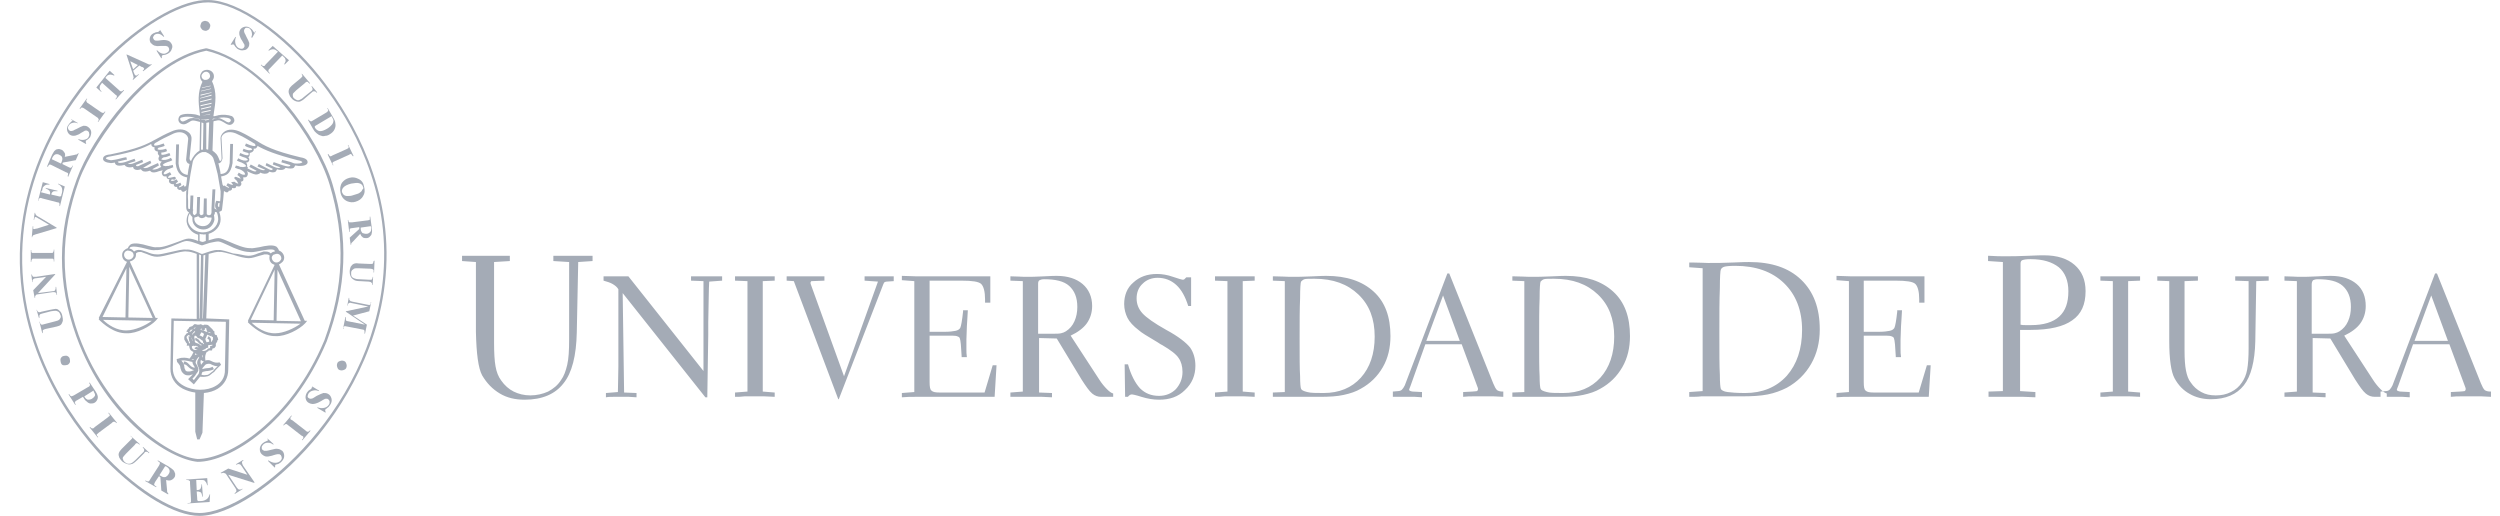 <?xml version="1.0" encoding="UTF-8"?>
<svg xmlns="http://www.w3.org/2000/svg" fill="none" height="26" viewBox="0 0 126 26" width="126"><link xmlns="" type="text/css" rel="stylesheet" id="dark-mode-custom-link"/><link xmlns="" type="text/css" rel="stylesheet" id="dark-mode-general-link"/><style xmlns="" lang="en" type="text/css" id="dark-mode-custom-style"/><style xmlns="" lang="en" type="text/css" id="dark-mode-native-style"/><style xmlns="" lang="en" type="text/css" id="dark-mode-native-sheet"/>
<path clip-rule="evenodd" d="M23.986 13.206L23.287 13.157V12.892C23.431 12.892 23.576 12.892 23.745 12.892C23.913 12.892 24.154 12.892 24.492 12.892C24.829 12.892 25.07 12.892 25.238 12.892C25.407 12.892 25.552 12.892 25.696 12.892V13.157L24.901 13.206V17.277C24.901 17.784 24.925 18.193 24.974 18.458C25.022 18.747 25.118 18.988 25.263 19.181C25.431 19.422 25.648 19.615 25.889 19.735C26.13 19.856 26.419 19.928 26.732 19.928C27.046 19.928 27.359 19.856 27.624 19.735C27.889 19.591 28.106 19.422 28.274 19.157C28.419 18.964 28.515 18.699 28.588 18.386C28.66 18.073 28.684 17.663 28.684 17.109V13.206L27.889 13.157V12.892C28.009 12.892 28.13 12.892 28.274 12.892C28.419 12.892 28.612 12.892 28.901 12.892C29.166 12.892 29.383 12.892 29.503 12.892C29.648 12.892 29.768 12.892 29.865 12.892V13.157L29.142 13.206L29.07 16.747C29.046 17.928 28.829 18.796 28.395 19.326C27.985 19.856 27.335 20.145 26.443 20.145C25.961 20.145 25.552 20.049 25.19 19.832C24.829 19.615 24.54 19.326 24.299 18.916C24.106 18.555 24.01 17.832 23.986 16.723C23.986 16.651 23.986 16.603 23.986 16.579V13.206ZM35.455 14.169L34.828 14.145V13.928C34.925 13.928 35.021 13.928 35.142 13.928C35.238 13.928 35.407 13.928 35.623 13.928C35.84 13.928 36.009 13.928 36.105 13.928C36.202 13.928 36.322 13.928 36.395 13.928V14.145L35.744 14.193C35.72 14.531 35.72 15.229 35.696 16.241C35.696 16.506 35.696 16.723 35.696 16.868L35.648 20.024H35.551L31.383 14.772L31.455 19.783L32.081 19.808V20.024C31.961 20.024 31.816 20 31.696 20C31.576 20 31.431 20 31.31 20C31.19 20 31.045 20 30.925 20C30.804 20 30.66 20 30.539 20.024V19.808L31.142 19.759C31.142 19.35 31.166 18.916 31.166 18.458C31.166 18 31.166 17.543 31.166 17.085V14.579C31.094 14.458 30.997 14.386 30.877 14.314C30.756 14.242 30.588 14.193 30.419 14.145V13.928H31.672L35.455 18.699V14.169ZM37.045 20V19.783L37.672 19.735V14.169L37.045 14.145V13.928C37.166 13.928 37.31 13.928 37.431 13.928C37.575 13.928 37.768 13.928 38.057 13.928C38.346 13.928 38.539 13.928 38.684 13.928C38.828 13.928 38.949 13.928 39.045 13.928V14.145L38.443 14.169V19.735L39.045 19.783V20C38.876 20 38.708 19.976 38.515 19.976C38.346 19.976 38.178 19.976 38.009 19.976C37.84 19.976 37.672 19.976 37.527 19.976C37.358 20 37.214 20 37.045 20ZM40.009 14.169L39.647 14.145V13.928C39.768 13.928 39.888 13.928 40.009 13.928C40.129 13.928 40.346 13.928 40.587 13.928C40.852 13.928 41.045 13.928 41.165 13.928C41.286 13.928 41.43 13.928 41.551 13.928V14.145L40.924 14.169C40.9 14.169 40.876 14.169 40.876 14.193C40.852 14.217 40.852 14.217 40.852 14.242C40.852 14.242 40.852 14.266 40.852 14.29C40.852 14.314 40.876 14.338 40.876 14.362L42.539 18.964L44.249 14.193L43.575 14.145V13.928C43.671 13.928 43.767 13.928 43.864 13.928C43.96 13.928 44.105 13.928 44.322 13.928C44.514 13.928 44.683 13.928 44.779 13.928C44.876 13.928 44.972 13.928 45.044 13.928V14.169L44.683 14.193C44.635 14.193 44.611 14.217 44.587 14.217C44.563 14.242 44.538 14.266 44.514 14.338L42.274 20.121H42.249L40.009 14.169ZM49.912 13.928V15.254H49.647V15.085C49.647 14.699 49.574 14.434 49.454 14.314C49.333 14.193 48.996 14.145 48.466 14.145H46.852V16.723H47.599C47.864 16.723 48.032 16.699 48.153 16.675C48.273 16.651 48.346 16.603 48.394 16.531C48.442 16.434 48.49 16.145 48.538 15.711C48.538 15.687 48.538 15.663 48.538 15.639H48.779C48.755 15.928 48.755 16.193 48.731 16.434C48.731 16.675 48.707 16.892 48.707 17.109C48.707 17.302 48.707 17.47 48.707 17.591C48.707 17.735 48.707 17.856 48.731 18H48.466C48.466 17.976 48.466 17.976 48.466 17.952C48.442 17.47 48.418 17.157 48.37 17.037C48.346 16.988 48.297 16.964 48.225 16.94C48.153 16.916 47.96 16.916 47.671 16.916H46.852V19.253C46.852 19.494 46.876 19.639 46.948 19.687C47.02 19.759 47.141 19.783 47.358 19.783H49.623L50.032 18.41H50.225L50.129 20H46.852C46.611 20 46.37 20 46.153 20C45.912 20 45.695 20 45.454 20.024V19.808L46.081 19.759V14.169L45.454 14.121V13.904C45.719 13.904 45.96 13.928 46.201 13.928C46.442 13.928 46.707 13.928 46.948 13.928H49.912ZM52.321 14.338V16.82H53.068C53.237 16.82 53.381 16.82 53.478 16.796C53.574 16.771 53.646 16.747 53.719 16.699C53.911 16.579 54.056 16.41 54.152 16.193C54.249 15.976 54.297 15.736 54.297 15.47C54.297 14.989 54.152 14.651 53.887 14.41C53.622 14.169 53.189 14.073 52.634 14.073C52.514 14.073 52.442 14.097 52.394 14.121C52.321 14.169 52.321 14.242 52.321 14.338ZM50.924 20V19.783L51.55 19.735V14.169L50.924 14.145V13.928C50.924 13.928 50.948 13.928 50.972 13.928C51.261 13.928 51.478 13.952 51.623 13.952C51.912 13.952 52.249 13.952 52.61 13.928C52.972 13.904 53.189 13.904 53.261 13.904C53.815 13.904 54.249 14.049 54.562 14.314C54.875 14.579 55.044 14.964 55.044 15.422C55.044 15.76 54.947 16.049 54.779 16.29C54.61 16.531 54.321 16.747 53.96 16.916L55.405 19.133C55.526 19.326 55.67 19.494 55.791 19.615C55.911 19.735 56.008 19.808 56.104 19.832V20C56.032 20 55.911 20 55.767 20C55.622 20 55.55 20 55.502 20C55.333 20 55.188 19.952 55.044 19.832C54.899 19.711 54.731 19.47 54.514 19.133L53.261 17.061L52.369 17.037V19.783L53.02 19.808V20.024C52.851 20.024 52.683 20 52.514 20C52.345 20 52.177 20 52.008 20C51.839 20 51.671 20 51.502 20C51.261 20 51.092 20 50.924 20ZM56.682 18.362H56.851C56.996 18.892 57.212 19.302 57.453 19.567C57.718 19.832 58.032 19.952 58.417 19.952C58.755 19.952 59.044 19.832 59.261 19.615C59.477 19.374 59.598 19.085 59.598 18.747C59.598 18.458 59.526 18.217 59.405 18.049C59.285 17.856 58.995 17.639 58.586 17.398C58.538 17.374 58.441 17.326 58.345 17.253C57.815 16.94 57.502 16.747 57.405 16.651C57.116 16.434 56.923 16.217 56.827 16.025C56.731 15.832 56.658 15.591 56.658 15.326C56.658 14.892 56.803 14.507 57.116 14.242C57.429 13.952 57.815 13.808 58.321 13.808C58.562 13.808 58.851 13.856 59.116 13.952C59.405 14.049 59.574 14.097 59.598 14.097C59.622 14.097 59.67 14.097 59.694 14.073C59.718 14.049 59.742 14.025 59.791 13.976H60.032V15.422H59.887C59.742 14.964 59.55 14.603 59.285 14.362C59.02 14.121 58.706 14.001 58.345 14.001C58.056 14.001 57.791 14.097 57.598 14.29C57.381 14.482 57.285 14.748 57.285 15.037C57.285 15.326 57.381 15.567 57.574 15.784C57.767 16 58.176 16.29 58.779 16.627C59.405 16.964 59.791 17.277 59.983 17.518C60.152 17.759 60.248 18.073 60.248 18.434C60.248 18.916 60.08 19.326 59.718 19.663C59.381 20 58.947 20.145 58.417 20.145C58.128 20.145 57.839 20.097 57.526 20C57.237 19.904 57.068 19.88 57.068 19.88C57.02 19.88 56.996 19.88 56.947 19.904C56.923 19.928 56.875 19.952 56.851 20H56.706L56.682 18.362ZM61.236 20V19.783L61.863 19.735V14.169L61.236 14.145V13.928C61.357 13.928 61.501 13.928 61.622 13.928C61.766 13.928 61.959 13.928 62.248 13.928C62.537 13.928 62.73 13.928 62.875 13.928C63.019 13.928 63.14 13.928 63.236 13.928V14.145L62.634 14.169V19.735L63.236 19.783V20C63.068 20 62.899 19.976 62.706 19.976C62.537 19.976 62.369 19.976 62.2 19.976C62.032 19.976 61.863 19.976 61.718 19.976C61.55 20 61.405 20 61.236 20ZM66.706 19.808C67.501 19.808 68.127 19.543 68.585 19.037C69.043 18.53 69.284 17.832 69.284 16.964C69.284 16.073 69.019 15.374 68.465 14.844C67.911 14.314 67.188 14.049 66.248 14.049C65.983 14.049 65.814 14.049 65.742 14.073C65.67 14.097 65.622 14.145 65.573 14.193C65.549 14.242 65.525 14.507 65.525 15.037C65.501 15.567 65.501 16.241 65.501 17.061C65.501 17.976 65.501 18.603 65.525 18.964C65.525 19.326 65.549 19.543 65.573 19.591C65.597 19.663 65.694 19.711 65.887 19.759C66.055 19.808 66.344 19.808 66.706 19.808ZM64.152 20V19.783L64.754 19.759V14.169L64.152 14.145V13.928C64.176 13.928 64.2 13.928 64.248 13.928C64.585 13.928 64.826 13.952 64.995 13.952C65.357 13.952 65.718 13.952 66.152 13.928C66.561 13.904 66.802 13.904 66.85 13.904C67.862 13.904 68.658 14.169 69.236 14.699C69.814 15.229 70.079 15.976 70.079 16.94C70.079 17.518 69.959 18.049 69.694 18.506C69.429 18.964 69.067 19.326 68.585 19.591C68.344 19.735 68.055 19.832 67.718 19.904C67.405 19.976 66.995 20 66.537 20C66.441 20 66.248 20 65.959 20C65.67 20 65.429 20 65.236 20C65.067 20 64.899 20 64.73 20C64.561 20 64.369 20 64.152 20ZM72.73 14.892L71.886 17.181H73.573L72.73 14.892ZM70.2 20V19.735L70.465 19.711C70.537 19.711 70.609 19.687 70.657 19.639C70.706 19.591 70.754 19.518 70.802 19.422L72.947 13.784H73.043L75.26 19.326C75.332 19.494 75.38 19.591 75.452 19.663C75.525 19.711 75.621 19.735 75.742 19.735H75.766V20C75.621 20 75.452 19.976 75.284 19.976C75.115 19.976 74.946 19.976 74.778 19.976C74.609 19.976 74.464 19.976 74.272 19.976C74.103 19.976 73.934 19.976 73.742 20V19.759L74.199 19.735C74.32 19.735 74.392 19.711 74.44 19.711C74.464 19.687 74.489 19.663 74.489 19.639V19.615C74.489 19.615 74.489 19.591 74.489 19.567L73.669 17.35H71.838L71.091 19.446C71.067 19.494 71.067 19.518 71.043 19.567C71.043 19.591 71.019 19.615 71.019 19.639C71.019 19.687 71.067 19.711 71.188 19.735H71.212L71.669 19.759V20.024C71.549 20.024 71.428 20 71.308 20C71.188 20 71.067 20 70.947 20C70.826 20 70.706 20 70.585 20C70.465 20 70.32 20 70.2 20ZM78.777 19.808C79.573 19.808 80.199 19.543 80.657 19.037C81.115 18.53 81.356 17.832 81.356 16.964C81.356 16.073 81.091 15.374 80.536 14.844C79.982 14.314 79.259 14.049 78.32 14.049C78.055 14.049 77.886 14.049 77.814 14.073C77.741 14.097 77.693 14.145 77.645 14.193C77.621 14.242 77.597 14.507 77.597 15.037C77.573 15.567 77.573 16.241 77.573 17.061C77.573 17.976 77.573 18.603 77.597 18.964C77.597 19.326 77.621 19.543 77.645 19.591C77.669 19.663 77.765 19.711 77.958 19.759C78.127 19.808 78.392 19.808 78.777 19.808ZM76.223 20V19.783L76.826 19.759V14.169L76.223 14.145V13.928C76.248 13.928 76.272 13.928 76.32 13.928C76.657 13.928 76.898 13.952 77.067 13.952C77.428 13.952 77.79 13.952 78.223 13.928C78.633 13.904 78.874 13.904 78.922 13.904C79.934 13.904 80.729 14.169 81.307 14.699C81.886 15.229 82.151 15.976 82.151 16.94C82.151 17.518 82.03 18.049 81.765 18.506C81.5 18.964 81.139 19.326 80.657 19.591C80.416 19.735 80.127 19.832 79.789 19.904C79.476 19.976 79.067 20 78.609 20C78.512 20 78.32 20 78.031 20C77.741 20 77.5 20 77.308 20C77.139 20 76.97 20 76.802 20C76.609 20 76.416 20 76.223 20ZM87.958 19.808C88.825 19.808 89.524 19.518 90.054 18.94C90.56 18.362 90.825 17.591 90.825 16.627C90.825 15.639 90.512 14.844 89.909 14.266C89.307 13.687 88.488 13.398 87.452 13.398C87.162 13.398 86.97 13.422 86.897 13.446C86.825 13.47 86.753 13.519 86.729 13.591C86.705 13.639 86.681 13.952 86.681 14.531C86.656 15.109 86.656 15.856 86.656 16.771C86.656 17.784 86.656 18.482 86.681 18.892C86.681 19.302 86.705 19.518 86.729 19.591C86.753 19.663 86.873 19.735 87.066 19.759C87.235 19.783 87.548 19.808 87.958 19.808ZM85.138 20V19.759L85.813 19.711V13.519L85.138 13.47V13.23C85.163 13.23 85.211 13.23 85.259 13.23C85.644 13.23 85.909 13.254 86.078 13.254C86.464 13.254 86.897 13.254 87.355 13.23C87.813 13.206 88.078 13.206 88.15 13.206C89.283 13.206 90.15 13.495 90.777 14.097C91.403 14.699 91.716 15.519 91.716 16.603C91.716 17.253 91.572 17.832 91.283 18.338C90.994 18.844 90.584 19.253 90.054 19.543C89.765 19.687 89.451 19.808 89.09 19.88C88.729 19.952 88.295 19.976 87.789 19.976C87.693 19.976 87.476 19.976 87.138 19.976C86.825 19.976 86.536 19.976 86.319 19.976C86.15 19.976 85.958 19.976 85.741 19.976C85.572 20 85.355 20 85.138 20ZM96.993 13.928V15.254H96.728V15.085C96.728 14.699 96.656 14.434 96.535 14.314C96.415 14.193 96.078 14.145 95.547 14.145H93.933V16.723H94.68C94.945 16.723 95.114 16.699 95.234 16.675C95.355 16.651 95.427 16.603 95.475 16.531C95.523 16.434 95.572 16.145 95.62 15.711C95.62 15.687 95.62 15.663 95.62 15.639H95.861C95.837 15.928 95.837 16.193 95.812 16.434C95.812 16.675 95.788 16.892 95.788 17.109C95.788 17.302 95.788 17.47 95.788 17.591C95.788 17.735 95.788 17.856 95.812 18H95.547C95.547 17.976 95.547 17.976 95.547 17.952C95.523 17.47 95.499 17.157 95.451 17.037C95.427 16.988 95.379 16.964 95.307 16.94C95.234 16.916 95.041 16.916 94.752 16.916H93.933V19.253C93.933 19.494 93.957 19.639 94.029 19.687C94.102 19.759 94.222 19.783 94.439 19.783H96.704L97.114 18.41H97.306L97.21 20H93.957C93.716 20 93.475 20 93.258 20C93.017 20 92.801 20 92.56 20.024V19.808L93.186 19.759V14.169L92.56 14.121V13.904C92.825 13.904 93.066 13.928 93.307 13.928C93.548 13.928 93.813 13.928 94.054 13.928H96.993ZM101.812 16.362C101.909 16.386 102.005 16.386 102.101 16.386C102.198 16.386 102.27 16.386 102.366 16.386C102.993 16.386 103.475 16.241 103.788 15.952C104.101 15.663 104.246 15.254 104.246 14.675C104.246 14.145 104.077 13.736 103.764 13.47C103.427 13.206 102.969 13.061 102.342 13.061C102.125 13.061 102.005 13.085 101.933 13.109C101.86 13.133 101.836 13.206 101.836 13.278V16.362H101.812ZM100.222 20V19.735L100.945 19.711V13.206L100.198 13.157V12.892C100.222 12.892 100.222 12.892 100.246 12.892C100.583 12.916 100.848 12.916 101.017 12.916C101.354 12.916 101.764 12.916 102.198 12.892C102.631 12.868 102.921 12.868 103.017 12.868C103.692 12.868 104.198 13.037 104.559 13.35C104.92 13.663 105.113 14.097 105.113 14.675C105.113 15.35 104.896 15.832 104.439 16.145C104.005 16.458 103.306 16.627 102.342 16.627H101.812V19.711L102.583 19.759V20.024C102.39 20.024 102.198 20 101.981 20C101.788 20 101.595 20 101.378 20C101.186 20 100.993 20 100.776 20C100.607 20 100.415 20 100.222 20ZM105.86 20V19.783L106.487 19.735V14.169L105.86 14.145V13.928C105.981 13.928 106.125 13.928 106.246 13.928C106.39 13.928 106.583 13.928 106.872 13.928C107.161 13.928 107.354 13.928 107.499 13.928C107.643 13.928 107.764 13.928 107.86 13.928V14.145L107.258 14.169V19.735L107.86 19.783V20C107.691 20 107.523 19.976 107.33 19.976C107.161 19.976 106.993 19.976 106.824 19.976C106.655 19.976 106.487 19.976 106.342 19.976C106.197 20 106.029 20 105.86 20ZM109.33 14.169L108.727 14.145V13.928C108.848 13.928 108.968 13.928 109.113 13.928C109.258 13.928 109.474 13.928 109.764 13.928C110.053 13.928 110.245 13.928 110.39 13.928C110.535 13.928 110.655 13.928 110.775 13.928V14.145L110.101 14.169V17.663C110.101 18.097 110.125 18.434 110.173 18.675C110.221 18.916 110.294 19.133 110.414 19.277C110.559 19.494 110.727 19.639 110.944 19.759C111.161 19.88 111.402 19.928 111.667 19.928C111.956 19.928 112.197 19.88 112.438 19.759C112.679 19.639 112.848 19.494 112.992 19.277C113.113 19.109 113.209 18.892 113.257 18.627C113.305 18.362 113.33 18 113.33 17.543V14.169L112.655 14.145V13.928C112.751 13.928 112.872 13.928 112.968 13.928C113.089 13.928 113.257 13.928 113.498 13.928C113.739 13.928 113.908 13.928 114.028 13.928C114.149 13.928 114.245 13.928 114.342 13.928V14.145L113.715 14.169L113.667 17.205C113.643 18.217 113.45 18.964 113.089 19.422C112.727 19.88 112.173 20.121 111.426 20.121C111.016 20.121 110.655 20.024 110.366 19.856C110.053 19.687 109.788 19.422 109.595 19.061C109.426 18.747 109.33 18.121 109.33 17.181C109.33 17.109 109.33 17.085 109.33 17.037V14.169ZM116.51 14.338V16.82H117.257C117.426 16.82 117.57 16.82 117.667 16.796C117.763 16.771 117.835 16.747 117.908 16.699C118.1 16.579 118.245 16.41 118.341 16.193C118.438 15.976 118.486 15.736 118.486 15.47C118.486 14.989 118.341 14.651 118.076 14.41C117.811 14.169 117.378 14.073 116.823 14.073C116.703 14.073 116.631 14.097 116.582 14.121C116.534 14.169 116.51 14.242 116.51 14.338ZM115.137 20V19.783L115.763 19.735V14.169L115.137 14.145V13.928C115.137 13.928 115.161 13.928 115.185 13.928C115.474 13.928 115.691 13.952 115.835 13.952C116.125 13.952 116.462 13.952 116.823 13.928C117.185 13.904 117.402 13.904 117.474 13.904C118.028 13.904 118.462 14.049 118.775 14.314C119.088 14.579 119.233 14.964 119.233 15.422C119.233 15.76 119.136 16.049 118.968 16.29C118.799 16.531 118.51 16.747 118.149 16.916L119.594 19.133C119.715 19.326 119.859 19.494 119.98 19.615C120.1 19.735 120.197 19.808 120.293 19.832V20C120.221 20 120.1 20 119.956 20C119.811 20 119.739 20 119.691 20C119.522 20 119.377 19.952 119.233 19.832C119.088 19.711 118.92 19.47 118.703 19.133L117.45 17.061L116.558 17.037V19.783L117.209 19.808V20.024C117.04 20.024 116.872 20 116.703 20C116.534 20 116.366 20 116.197 20C116.028 20 115.86 20 115.691 20C115.474 20 115.305 20 115.137 20ZM122.534 14.892L121.69 17.181H123.377L122.534 14.892ZM119.98 20V19.735L120.245 19.711C120.317 19.711 120.389 19.687 120.438 19.639C120.486 19.591 120.534 19.518 120.582 19.422L122.727 13.784H122.823L125.04 19.326C125.112 19.494 125.16 19.591 125.232 19.663C125.305 19.711 125.401 19.735 125.522 19.735H125.546V20C125.401 20 125.232 19.976 125.064 19.976C124.895 19.976 124.726 19.976 124.558 19.976C124.389 19.976 124.245 19.976 124.052 19.976C123.883 19.976 123.714 19.976 123.522 20V19.759L123.979 19.735C124.1 19.735 124.172 19.711 124.22 19.711C124.245 19.687 124.269 19.663 124.269 19.639V19.615C124.269 19.615 124.269 19.591 124.269 19.567L123.449 17.35H121.618L120.871 19.446C120.847 19.494 120.847 19.518 120.823 19.567C120.823 19.591 120.799 19.615 120.799 19.639C120.799 19.687 120.847 19.711 120.968 19.735H120.992L121.45 19.759V20.024C121.329 20.024 121.209 20 121.088 20C120.968 20 120.847 20 120.727 20C120.606 20 120.486 20 120.365 20C120.245 20 120.124 20 119.98 20Z" fill="#A4ABB6" fill-rule="evenodd"/>
<path d="M3.071 18.289C3.047 18.217 3.047 18.169 3.047 18.096C3.071 18.024 3.119 17.976 3.168 17.952C3.24 17.928 3.288 17.928 3.36 17.928C3.433 17.952 3.481 18 3.505 18.048C3.529 18.12 3.529 18.169 3.529 18.241C3.505 18.313 3.457 18.361 3.409 18.386C3.336 18.41 3.288 18.41 3.216 18.41C3.143 18.41 3.095 18.361 3.071 18.289Z" fill="#A4ABB6"/>
<path d="M2.131 16.796L1.987 16.218H2.011V16.242C2.011 16.29 2.035 16.314 2.059 16.338C2.083 16.363 2.083 16.363 2.107 16.363C2.131 16.363 2.156 16.363 2.228 16.338L2.782 16.194C2.878 16.17 2.951 16.146 2.975 16.122C2.999 16.098 3.023 16.073 3.047 16.025C3.071 15.977 3.071 15.929 3.047 15.881C3.023 15.808 2.999 15.76 2.975 15.736C2.927 15.688 2.878 15.688 2.83 15.664C2.782 15.664 2.686 15.664 2.565 15.688L2.107 15.808C2.059 15.832 2.011 15.832 2.011 15.857C1.987 15.881 1.987 15.881 1.987 15.905C1.987 15.929 1.987 15.977 1.987 16.025H1.963L1.842 15.616H1.866V15.64C1.866 15.664 1.891 15.688 1.915 15.712C1.939 15.736 1.963 15.736 1.987 15.736C2.011 15.736 2.035 15.736 2.083 15.712L2.517 15.616C2.662 15.591 2.758 15.567 2.806 15.567C2.878 15.567 2.927 15.591 2.999 15.664C3.071 15.712 3.119 15.808 3.143 15.929C3.168 16.025 3.168 16.098 3.168 16.17C3.143 16.242 3.119 16.314 3.071 16.363C3.023 16.411 2.951 16.435 2.854 16.459L2.3 16.579C2.228 16.604 2.204 16.604 2.18 16.628C2.156 16.628 2.156 16.652 2.156 16.676C2.156 16.7 2.156 16.724 2.156 16.772L2.131 16.796Z" fill="#A4ABB6"/>
<path d="M1.674 14.627L2.324 13.952L1.818 14.024C1.746 14.024 1.698 14.049 1.674 14.073C1.65 14.097 1.625 14.145 1.65 14.217H1.625L1.577 13.832H1.601C1.625 13.88 1.625 13.904 1.65 13.928C1.674 13.952 1.674 13.952 1.698 13.952C1.722 13.952 1.77 13.952 1.818 13.952L2.782 13.808V13.832L1.915 14.771L2.662 14.675C2.734 14.675 2.782 14.651 2.782 14.603C2.806 14.579 2.806 14.53 2.806 14.482V14.458H2.83L2.878 14.868H2.854C2.854 14.796 2.83 14.771 2.806 14.747C2.782 14.723 2.734 14.723 2.662 14.723L1.842 14.844L1.818 14.868C1.794 14.892 1.77 14.916 1.77 14.94C1.77 14.964 1.77 14.988 1.77 15.012H1.746L1.674 14.627Z" fill="#A4ABB6"/>
<path d="M2.71 12.579H2.734V13.181H2.71V13.133C2.71 13.109 2.71 13.061 2.686 13.061C2.686 13.037 2.662 13.037 2.637 13.037C2.613 13.037 2.589 13.037 2.541 13.037H1.77C1.722 13.037 1.674 13.037 1.65 13.037C1.625 13.037 1.625 13.061 1.601 13.085C1.601 13.109 1.577 13.133 1.577 13.157V13.206H1.553V12.603H1.577V12.651C1.577 12.675 1.577 12.724 1.601 12.724C1.601 12.748 1.625 12.748 1.65 12.748C1.674 12.748 1.698 12.748 1.746 12.748H2.517C2.565 12.748 2.613 12.748 2.637 12.748C2.662 12.748 2.662 12.724 2.686 12.7C2.686 12.675 2.71 12.651 2.71 12.627V12.579Z" fill="#A4ABB6"/>
<path d="M1.746 10.725H1.77C1.77 10.773 1.794 10.797 1.818 10.845C1.842 10.869 1.915 10.917 2.011 10.966L2.854 11.472V11.496L1.891 11.785C1.77 11.809 1.698 11.857 1.674 11.857C1.65 11.881 1.625 11.905 1.625 11.954H1.601L1.65 11.399H1.674V11.423C1.674 11.472 1.674 11.52 1.674 11.52C1.674 11.544 1.698 11.544 1.698 11.544C1.698 11.544 1.722 11.544 1.746 11.544C1.77 11.544 1.794 11.52 1.866 11.52L2.469 11.327L1.987 11.038C1.939 11.014 1.891 10.99 1.866 10.966C1.842 10.966 1.818 10.941 1.818 10.941C1.794 10.941 1.794 10.941 1.77 10.941C1.746 10.941 1.746 10.966 1.746 10.99C1.722 11.014 1.722 11.038 1.722 11.086H1.698L1.746 10.725Z" fill="#A4ABB6"/>
<path d="M2.059 9.687L2.517 9.807V9.783C2.541 9.711 2.517 9.663 2.493 9.614C2.445 9.566 2.397 9.542 2.3 9.494V9.47L2.902 9.614V9.638C2.83 9.638 2.782 9.638 2.734 9.638C2.686 9.638 2.662 9.663 2.637 9.687C2.613 9.711 2.589 9.759 2.589 9.807L2.902 9.879C2.975 9.904 2.999 9.904 3.023 9.904C3.047 9.904 3.047 9.904 3.071 9.879C3.095 9.855 3.095 9.855 3.095 9.807L3.119 9.735C3.143 9.638 3.143 9.542 3.119 9.47C3.095 9.398 3.023 9.325 2.927 9.277V9.253L3.264 9.398L3.023 10.385H2.999V10.337C2.999 10.313 2.999 10.265 2.999 10.265C2.999 10.241 2.975 10.241 2.975 10.217C2.975 10.217 2.927 10.193 2.878 10.193L2.131 10C2.083 9.976 2.059 9.976 2.035 9.976C2.011 9.976 1.987 9.976 1.987 10C1.963 10.024 1.963 10.048 1.939 10.072V10.12H1.915L2.156 9.181L2.493 9.277V9.301C2.397 9.301 2.348 9.301 2.3 9.325C2.252 9.349 2.228 9.373 2.18 9.422C2.156 9.446 2.131 9.518 2.131 9.59L2.059 9.687Z" fill="#A4ABB6"/>
<path d="M3.143 8.267L3.433 8.411C3.481 8.435 3.529 8.459 3.553 8.459C3.577 8.459 3.577 8.459 3.601 8.435C3.625 8.411 3.649 8.387 3.649 8.339L3.674 8.363L3.433 8.917L3.408 8.869C3.433 8.821 3.433 8.773 3.433 8.773C3.433 8.749 3.433 8.724 3.408 8.724C3.408 8.7 3.36 8.7 3.312 8.676L2.637 8.339C2.589 8.315 2.541 8.291 2.517 8.291C2.493 8.291 2.493 8.291 2.469 8.315C2.445 8.339 2.421 8.363 2.421 8.411L2.372 8.387L2.589 7.881C2.637 7.761 2.71 7.664 2.734 7.616C2.782 7.568 2.83 7.52 2.902 7.52C2.975 7.496 3.023 7.52 3.095 7.544C3.168 7.568 3.216 7.64 3.264 7.713C3.288 7.761 3.288 7.833 3.264 7.905L3.746 7.809C3.818 7.785 3.842 7.785 3.866 7.785C3.89 7.761 3.914 7.761 3.939 7.713L3.963 7.737L3.818 8.074L3.168 8.194L3.143 8.267ZM2.613 8.026L3.071 8.243L3.095 8.194C3.119 8.122 3.143 8.074 3.143 8.026C3.143 7.978 3.143 7.953 3.119 7.905C3.095 7.857 3.047 7.833 2.999 7.809C2.927 7.761 2.854 7.761 2.782 7.785C2.734 7.809 2.686 7.857 2.637 7.953L2.613 8.026Z" fill="#A4ABB6"/>
<path d="M3.577 6.001L3.915 6.194V6.218C3.818 6.17 3.746 6.17 3.649 6.194C3.553 6.218 3.505 6.266 3.457 6.338C3.433 6.386 3.409 6.435 3.433 6.483C3.457 6.531 3.457 6.555 3.505 6.579C3.529 6.603 3.553 6.603 3.577 6.603C3.601 6.603 3.649 6.603 3.698 6.579C3.722 6.555 3.794 6.531 3.89 6.483C4.011 6.411 4.131 6.362 4.204 6.338C4.276 6.338 4.348 6.338 4.42 6.386C4.493 6.435 4.565 6.507 4.589 6.603C4.613 6.7 4.589 6.796 4.541 6.917C4.517 6.941 4.493 6.965 4.469 6.989C4.445 7.013 4.42 7.037 4.372 7.061C4.348 7.085 4.324 7.085 4.324 7.109C4.324 7.133 4.324 7.133 4.324 7.158C4.324 7.182 4.324 7.206 4.348 7.23L4.324 7.254L3.939 7.037L3.963 7.013C4.083 7.061 4.18 7.061 4.276 7.037C4.372 7.013 4.445 6.965 4.469 6.892C4.493 6.844 4.517 6.796 4.493 6.724C4.493 6.676 4.469 6.627 4.42 6.603C4.396 6.579 4.372 6.579 4.348 6.579C4.324 6.579 4.276 6.579 4.252 6.603C4.228 6.627 4.155 6.652 4.083 6.7C3.987 6.772 3.915 6.796 3.842 6.82C3.794 6.844 3.722 6.844 3.674 6.844C3.625 6.844 3.577 6.82 3.529 6.796C3.457 6.748 3.409 6.676 3.384 6.579C3.36 6.483 3.384 6.386 3.433 6.314C3.457 6.29 3.481 6.242 3.505 6.218C3.529 6.194 3.553 6.17 3.577 6.146C3.601 6.121 3.625 6.097 3.649 6.097C3.649 6.073 3.649 6.073 3.649 6.049C3.625 6.073 3.601 6.049 3.577 6.001Z" fill="#A4ABB6"/>
<path d="M5.288 5.615L5.312 5.639L4.951 6.146L4.926 6.121L4.951 6.097C4.975 6.073 4.975 6.049 4.975 6.025C4.975 6.001 4.975 6.001 4.951 5.977C4.951 5.953 4.926 5.929 4.878 5.905L4.252 5.471C4.204 5.447 4.18 5.423 4.155 5.423C4.131 5.423 4.131 5.423 4.107 5.423C4.083 5.423 4.059 5.447 4.059 5.471L4.035 5.495L4.011 5.471L4.372 4.965L4.396 4.989L4.372 5.013C4.348 5.037 4.348 5.061 4.348 5.085C4.348 5.109 4.348 5.109 4.372 5.134C4.372 5.158 4.396 5.182 4.445 5.206L5.071 5.639C5.119 5.664 5.143 5.688 5.167 5.688C5.192 5.688 5.192 5.688 5.216 5.688C5.24 5.688 5.264 5.664 5.264 5.639L5.288 5.615Z" fill="#A4ABB6"/>
<path d="M5.529 3.567L5.77 3.784L5.746 3.808C5.673 3.784 5.625 3.76 5.577 3.76C5.529 3.76 5.505 3.76 5.457 3.784C5.433 3.784 5.408 3.808 5.36 3.857L5.312 3.929L5.987 4.531C6.035 4.579 6.059 4.603 6.083 4.603C6.107 4.603 6.107 4.603 6.131 4.603C6.155 4.603 6.179 4.579 6.204 4.555L6.228 4.531L6.252 4.555L5.842 5.013L5.818 4.989L5.842 4.965C5.866 4.941 5.866 4.917 5.89 4.893C5.89 4.869 5.89 4.869 5.89 4.844C5.89 4.82 5.866 4.796 5.818 4.772L5.143 4.17L5.095 4.242C5.047 4.29 5.023 4.363 5.023 4.411C5.023 4.483 5.047 4.555 5.119 4.603L5.095 4.628L4.854 4.411L5.529 3.567Z" fill="#A4ABB6"/>
<path d="M7.023 3.302L6.71 3.567L6.758 3.688C6.782 3.736 6.782 3.76 6.806 3.784C6.83 3.808 6.854 3.808 6.878 3.808C6.902 3.808 6.926 3.784 6.975 3.736L6.999 3.76L6.71 4.025L6.685 4.001C6.71 3.977 6.734 3.929 6.734 3.905C6.734 3.856 6.71 3.808 6.685 3.712L6.372 2.748H6.396L7.36 3.182C7.456 3.23 7.505 3.254 7.553 3.254C7.577 3.254 7.601 3.254 7.625 3.23L7.649 3.254L7.216 3.591L7.191 3.567L7.216 3.543C7.24 3.519 7.264 3.495 7.264 3.471C7.264 3.447 7.264 3.447 7.24 3.423L7.216 3.399C7.216 3.399 7.191 3.375 7.143 3.375L7.023 3.302ZM6.95 3.278L6.565 3.085L6.71 3.495L6.95 3.278Z" fill="#A4ABB6"/>
<path d="M8.059 1.495L8.276 1.832L8.252 1.857C8.179 1.784 8.107 1.736 8.035 1.712C7.938 1.688 7.866 1.712 7.818 1.736C7.77 1.76 7.746 1.808 7.721 1.857C7.697 1.905 7.721 1.929 7.746 1.977C7.77 2.001 7.77 2.025 7.794 2.025C7.818 2.049 7.866 2.049 7.914 2.049C7.938 2.049 8.011 2.049 8.131 2.025C8.276 2.001 8.396 2.025 8.468 2.049C8.541 2.073 8.589 2.122 8.637 2.194C8.685 2.266 8.709 2.363 8.661 2.459C8.637 2.555 8.565 2.652 8.468 2.7C8.444 2.724 8.396 2.724 8.372 2.748C8.348 2.748 8.3 2.772 8.252 2.772C8.227 2.772 8.203 2.772 8.179 2.796C8.155 2.796 8.155 2.82 8.155 2.844C8.155 2.869 8.155 2.893 8.155 2.917L8.131 2.941L7.89 2.555L7.914 2.531C8.011 2.628 8.083 2.676 8.179 2.7C8.276 2.724 8.348 2.7 8.42 2.652C8.468 2.628 8.517 2.579 8.517 2.531C8.541 2.483 8.517 2.435 8.493 2.387C8.468 2.363 8.468 2.338 8.42 2.338C8.396 2.314 8.372 2.314 8.324 2.314C8.276 2.314 8.227 2.314 8.131 2.314C8.011 2.314 7.914 2.338 7.866 2.314C7.818 2.314 7.746 2.29 7.721 2.266C7.673 2.242 7.649 2.194 7.601 2.17C7.553 2.097 7.529 2.001 7.553 1.905C7.577 1.808 7.625 1.736 7.721 1.688C7.746 1.664 7.794 1.664 7.818 1.64C7.842 1.64 7.89 1.616 7.914 1.616C7.962 1.616 7.987 1.616 7.987 1.591C8.011 1.591 8.011 1.567 8.011 1.567C8.059 1.567 8.059 1.543 8.059 1.495Z" fill="#A4ABB6"/>
<path d="M10.276 1.062C10.348 1.038 10.396 1.062 10.468 1.086C10.517 1.11 10.565 1.182 10.589 1.23C10.613 1.303 10.589 1.351 10.565 1.423C10.541 1.495 10.468 1.52 10.42 1.544C10.348 1.568 10.3 1.544 10.227 1.52C10.179 1.495 10.131 1.423 10.107 1.375C10.083 1.303 10.107 1.254 10.131 1.182C10.155 1.11 10.203 1.086 10.276 1.062Z" fill="#A4ABB6"/>
<path d="M4.18 20L3.89 20.169C3.842 20.193 3.794 20.217 3.794 20.241C3.794 20.265 3.77 20.265 3.77 20.289C3.77 20.313 3.794 20.337 3.818 20.386L3.794 20.41L3.457 19.88L3.481 19.856C3.505 19.904 3.529 19.928 3.553 19.952C3.577 19.952 3.601 19.976 3.601 19.976C3.625 19.976 3.649 19.952 3.722 19.928L4.42 19.518C4.469 19.494 4.517 19.47 4.517 19.446C4.517 19.422 4.541 19.422 4.541 19.398C4.541 19.374 4.517 19.35 4.493 19.301L4.517 19.277L4.806 19.711C4.902 19.856 4.951 19.976 4.926 20.073C4.902 20.169 4.854 20.241 4.782 20.289C4.71 20.337 4.637 20.337 4.565 20.337C4.493 20.337 4.42 20.289 4.348 20.217C4.3 20.193 4.252 20.121 4.18 20ZM4.71 19.687L4.252 19.976C4.252 20 4.276 20 4.276 20.024C4.324 20.097 4.372 20.121 4.42 20.145C4.493 20.145 4.541 20.145 4.637 20.097C4.71 20.048 4.758 20 4.782 19.952C4.806 19.904 4.782 19.831 4.734 19.759L4.71 19.687Z" fill="#A4ABB6"/>
<path d="M4.951 22.025L4.926 22.049L4.517 21.543L4.541 21.519L4.565 21.543C4.589 21.567 4.613 21.591 4.637 21.591C4.661 21.591 4.686 21.591 4.686 21.591C4.71 21.591 4.734 21.567 4.782 21.519L5.432 21.037C5.481 20.989 5.505 20.965 5.529 20.965C5.529 20.941 5.529 20.941 5.529 20.916C5.529 20.892 5.505 20.868 5.481 20.844L5.457 20.82L5.481 20.796L5.89 21.302L5.866 21.326L5.842 21.302C5.818 21.278 5.794 21.254 5.77 21.254C5.746 21.254 5.722 21.254 5.722 21.254C5.698 21.254 5.673 21.278 5.625 21.326L4.975 21.808C4.926 21.856 4.902 21.88 4.878 21.88C4.878 21.904 4.878 21.904 4.878 21.928C4.878 21.953 4.902 21.977 4.926 22.001L4.951 22.025Z" fill="#A4ABB6"/>
<path d="M6.565 21.952L7.047 22.386L7.023 22.41L6.999 22.386C6.975 22.362 6.926 22.338 6.926 22.338C6.902 22.338 6.878 22.338 6.878 22.338C6.854 22.338 6.83 22.362 6.782 22.434L6.348 22.868C6.276 22.94 6.228 23.012 6.204 23.036C6.179 23.085 6.179 23.109 6.204 23.157C6.204 23.205 6.252 23.253 6.276 23.277C6.324 23.326 6.372 23.35 6.444 23.374C6.493 23.374 6.565 23.374 6.613 23.35C6.661 23.326 6.734 23.277 6.83 23.181L7.191 22.82C7.24 22.771 7.264 22.747 7.264 22.723C7.264 22.699 7.264 22.675 7.264 22.651C7.264 22.627 7.24 22.603 7.191 22.555L7.216 22.53L7.529 22.82L7.505 22.844L7.481 22.82C7.456 22.796 7.432 22.771 7.408 22.771C7.384 22.771 7.36 22.771 7.336 22.771C7.312 22.771 7.288 22.796 7.264 22.844L6.926 23.181C6.83 23.277 6.734 23.35 6.685 23.374C6.613 23.398 6.541 23.422 6.444 23.398C6.348 23.374 6.252 23.326 6.155 23.253C6.083 23.181 6.035 23.109 6.011 23.061C5.987 22.988 5.963 22.916 5.987 22.844C6.011 22.771 6.059 22.699 6.131 22.627L6.565 22.193C6.613 22.145 6.637 22.121 6.661 22.097C6.661 22.073 6.661 22.049 6.661 22.049C6.613 22.024 6.589 22 6.565 21.952Z" fill="#A4ABB6"/>
<path d="M8.011 24L7.818 24.289C7.794 24.337 7.77 24.386 7.77 24.41C7.77 24.434 7.77 24.458 7.794 24.458C7.818 24.482 7.842 24.506 7.89 24.53L7.866 24.554L7.312 24.241L7.336 24.217C7.384 24.241 7.432 24.265 7.456 24.265C7.481 24.265 7.505 24.265 7.505 24.241C7.529 24.241 7.553 24.193 7.577 24.145L8.011 23.47C8.035 23.422 8.059 23.374 8.059 23.35C8.059 23.326 8.059 23.302 8.035 23.302C8.011 23.277 7.987 23.253 7.938 23.229L7.962 23.205L8.468 23.494C8.589 23.567 8.685 23.639 8.733 23.687C8.782 23.735 8.806 23.808 8.83 23.88C8.83 23.952 8.83 24.024 8.782 24.073C8.733 24.145 8.661 24.193 8.565 24.217C8.517 24.217 8.444 24.217 8.372 24.193L8.42 24.699C8.42 24.771 8.42 24.795 8.444 24.819C8.444 24.843 8.468 24.868 8.493 24.892L8.468 24.916L8.131 24.723L8.083 24.048L8.011 24ZM8.324 23.494L8.035 23.952L8.083 23.976C8.155 24.024 8.227 24.048 8.252 24.048C8.3 24.048 8.348 24.048 8.372 24.024C8.42 24 8.444 23.976 8.493 23.904C8.541 23.831 8.565 23.759 8.541 23.687C8.517 23.615 8.468 23.567 8.396 23.518L8.324 23.494Z" fill="#A4ABB6"/>
<path d="M9.89 24.193L9.914 24.699H9.938C10.011 24.699 10.083 24.675 10.107 24.627C10.131 24.579 10.155 24.506 10.155 24.41H10.179L10.227 25.036H10.203C10.179 24.964 10.179 24.916 10.155 24.868C10.131 24.82 10.107 24.795 10.059 24.795C10.035 24.771 9.986 24.771 9.914 24.771L9.938 25.109C9.938 25.181 9.938 25.205 9.962 25.229C9.962 25.253 9.986 25.253 9.986 25.253C10.011 25.253 10.035 25.253 10.059 25.253H10.131C10.252 25.253 10.348 25.205 10.42 25.157C10.492 25.109 10.541 25.012 10.565 24.916H10.589L10.565 25.301L9.456 25.374V25.35H9.505C9.553 25.35 9.577 25.35 9.601 25.326C9.625 25.326 9.625 25.301 9.625 25.277C9.625 25.253 9.625 25.229 9.625 25.157L9.577 24.362C9.577 24.314 9.577 24.265 9.577 24.265C9.577 24.241 9.553 24.241 9.529 24.217C9.505 24.193 9.48 24.193 9.432 24.193H9.384V24.169L10.444 24.097L10.468 24.458H10.444C10.42 24.362 10.396 24.314 10.348 24.265C10.324 24.217 10.275 24.193 10.203 24.193C10.179 24.193 10.107 24.193 10.011 24.193H9.89Z" fill="#A4ABB6"/>
<path d="M11.504 23.614L12.468 23.928L12.179 23.494C12.131 23.422 12.107 23.398 12.059 23.398C12.01 23.373 11.962 23.398 11.914 23.422L11.89 23.398L12.251 23.181L12.275 23.205C12.227 23.229 12.203 23.253 12.203 23.277C12.203 23.301 12.179 23.325 12.203 23.349C12.203 23.373 12.227 23.422 12.251 23.47L12.83 24.313L12.806 24.337L11.504 23.928L11.938 24.578C11.986 24.626 12.01 24.674 12.059 24.674C12.107 24.674 12.131 24.674 12.179 24.651L12.203 24.626L12.227 24.651L11.842 24.891L11.818 24.867C11.866 24.819 11.914 24.795 11.914 24.747C11.914 24.699 11.914 24.674 11.866 24.602L11.384 23.879L11.336 23.855C11.288 23.831 11.264 23.831 11.239 23.831C11.215 23.831 11.191 23.855 11.143 23.855L11.119 23.831L11.504 23.614Z" fill="#A4ABB6"/>
<path d="M13.48 22.096L13.793 22.385L13.769 22.409C13.673 22.337 13.601 22.313 13.504 22.313C13.408 22.313 13.336 22.337 13.263 22.409C13.215 22.457 13.191 22.505 13.191 22.553C13.191 22.602 13.191 22.65 13.239 22.674C13.263 22.698 13.287 22.698 13.312 22.722C13.336 22.722 13.384 22.722 13.432 22.722C13.456 22.722 13.553 22.698 13.649 22.674C13.818 22.626 13.938 22.602 14.01 22.626C14.083 22.626 14.155 22.674 14.227 22.722C14.299 22.794 14.323 22.891 14.323 22.987C14.323 23.084 14.275 23.18 14.179 23.276C14.155 23.3 14.131 23.325 14.083 23.349C14.059 23.373 14.01 23.397 13.962 23.397C13.938 23.397 13.914 23.421 13.89 23.421C13.89 23.421 13.866 23.445 13.866 23.469C13.866 23.493 13.866 23.517 13.866 23.541L13.842 23.566L13.504 23.228L13.528 23.204C13.649 23.276 13.745 23.325 13.866 23.325C13.962 23.325 14.059 23.3 14.131 23.228C14.179 23.18 14.203 23.132 14.203 23.084C14.203 23.035 14.179 22.987 14.155 22.939C14.131 22.915 14.107 22.915 14.083 22.891C14.059 22.891 14.01 22.891 13.986 22.891C13.938 22.891 13.89 22.915 13.793 22.939C13.673 22.987 13.577 22.987 13.504 23.011C13.432 23.011 13.384 23.011 13.336 22.987C13.287 22.963 13.239 22.939 13.191 22.891C13.119 22.819 13.095 22.746 13.095 22.626C13.095 22.529 13.143 22.433 13.215 22.361C13.239 22.337 13.287 22.313 13.312 22.288C13.336 22.264 13.384 22.264 13.408 22.24C13.456 22.216 13.48 22.216 13.504 22.192L13.528 22.168C13.48 22.168 13.48 22.144 13.48 22.096Z" fill="#A4ABB6"/>
<path d="M15.625 21.687L15.649 21.712L15.239 22.193L15.215 22.169L15.239 22.145C15.263 22.121 15.287 22.097 15.287 22.073C15.287 22.049 15.287 22.049 15.287 22.025C15.287 22.001 15.263 21.977 15.191 21.952L14.54 21.446C14.492 21.398 14.444 21.374 14.444 21.374C14.42 21.374 14.396 21.374 14.396 21.374C14.372 21.374 14.348 21.398 14.323 21.422L14.299 21.446L14.275 21.422L14.685 20.94L14.709 20.965L14.685 20.989C14.661 21.013 14.637 21.037 14.637 21.061C14.637 21.085 14.637 21.085 14.637 21.109C14.637 21.133 14.661 21.157 14.733 21.181L15.384 21.687C15.432 21.736 15.48 21.76 15.48 21.76C15.504 21.76 15.528 21.76 15.528 21.76C15.552 21.76 15.576 21.736 15.601 21.712L15.625 21.687Z" fill="#A4ABB6"/>
<path d="M15.721 19.47L16.082 19.687L16.058 19.711C15.962 19.663 15.866 19.663 15.769 19.687C15.673 19.711 15.601 19.759 15.552 19.831C15.528 19.879 15.504 19.927 15.504 19.976C15.504 20.024 15.528 20.048 15.576 20.072C15.601 20.096 15.625 20.096 15.649 20.096C15.673 20.096 15.721 20.096 15.769 20.072C15.793 20.048 15.866 20.024 15.962 19.952C16.107 19.879 16.227 19.831 16.299 19.807C16.372 19.807 16.468 19.807 16.54 19.855C16.637 19.903 16.685 20 16.709 20.096C16.733 20.193 16.709 20.313 16.637 20.409C16.613 20.433 16.588 20.482 16.564 20.506C16.54 20.53 16.492 20.554 16.444 20.602C16.42 20.626 16.396 20.626 16.396 20.65C16.396 20.674 16.372 20.674 16.396 20.699C16.396 20.723 16.396 20.747 16.42 20.771L16.396 20.795L15.986 20.554L16.01 20.53C16.131 20.578 16.251 20.578 16.348 20.554C16.444 20.53 16.516 20.482 16.564 20.409C16.613 20.361 16.613 20.289 16.613 20.241C16.613 20.193 16.564 20.144 16.54 20.12C16.516 20.096 16.492 20.096 16.444 20.096C16.42 20.096 16.372 20.096 16.348 20.12C16.299 20.144 16.251 20.169 16.179 20.217C16.058 20.289 15.986 20.313 15.914 20.337C15.841 20.361 15.793 20.361 15.745 20.361C15.697 20.361 15.625 20.337 15.576 20.313C15.48 20.265 15.432 20.193 15.408 20.096C15.384 20 15.408 19.903 15.456 19.807C15.48 19.783 15.504 19.735 15.528 19.711C15.552 19.687 15.576 19.663 15.625 19.638C15.673 19.614 15.697 19.59 15.697 19.59C15.697 19.566 15.697 19.566 15.697 19.542C15.745 19.542 15.745 19.518 15.721 19.47Z" fill="#A4ABB6"/>
<path d="M12.902 1.567L12.709 1.904L12.661 1.88C12.709 1.784 12.709 1.712 12.685 1.615C12.661 1.519 12.613 1.471 12.565 1.423C12.516 1.398 12.468 1.398 12.42 1.398C12.372 1.398 12.348 1.423 12.324 1.471C12.3 1.495 12.3 1.519 12.3 1.543C12.3 1.567 12.3 1.615 12.324 1.664C12.348 1.688 12.372 1.76 12.42 1.856C12.492 1.977 12.54 2.097 12.565 2.17C12.565 2.242 12.565 2.314 12.516 2.386C12.468 2.459 12.396 2.531 12.275 2.531C12.179 2.555 12.083 2.531 11.962 2.459C11.938 2.435 11.914 2.41 11.89 2.386C11.866 2.362 11.842 2.338 11.818 2.29C11.793 2.266 11.793 2.242 11.769 2.242C11.745 2.242 11.745 2.242 11.721 2.242C11.697 2.242 11.673 2.242 11.649 2.266L11.625 2.242L11.866 1.856L11.89 1.88C11.842 2.001 11.842 2.097 11.866 2.194C11.89 2.29 11.938 2.362 12.01 2.41C12.059 2.435 12.107 2.459 12.179 2.459C12.227 2.459 12.275 2.435 12.3 2.386C12.324 2.362 12.324 2.338 12.324 2.314C12.324 2.29 12.324 2.242 12.3 2.218C12.275 2.194 12.251 2.121 12.203 2.049C12.131 1.953 12.107 1.88 12.083 1.808C12.059 1.76 12.059 1.688 12.059 1.639C12.059 1.591 12.083 1.543 12.107 1.495C12.155 1.423 12.227 1.374 12.324 1.35C12.42 1.326 12.516 1.35 12.589 1.398C12.613 1.423 12.661 1.447 12.685 1.471C12.709 1.495 12.733 1.519 12.757 1.567C12.781 1.615 12.806 1.615 12.806 1.639C12.83 1.639 12.83 1.639 12.854 1.639C12.83 1.591 12.854 1.591 12.902 1.567Z" fill="#A4ABB6"/>
<path d="M14.565 3.037L14.348 3.254L14.323 3.23C14.372 3.158 14.372 3.11 14.396 3.085C14.396 3.037 14.396 3.013 14.372 2.965C14.372 2.941 14.348 2.917 14.299 2.869L14.227 2.796L13.601 3.447C13.553 3.495 13.528 3.519 13.528 3.543C13.528 3.567 13.528 3.567 13.528 3.591C13.528 3.616 13.553 3.64 13.577 3.664L13.601 3.688L13.577 3.712L13.143 3.278L13.167 3.254L13.191 3.278C13.215 3.302 13.239 3.326 13.263 3.326C13.287 3.326 13.287 3.326 13.312 3.326C13.336 3.326 13.36 3.302 13.384 3.254L14.01 2.604L13.938 2.555C13.89 2.507 13.818 2.483 13.769 2.483C13.697 2.483 13.625 2.507 13.553 2.555L13.528 2.531L13.745 2.314L14.565 3.037Z" fill="#A4ABB6"/>
<path d="M15.239 3.736L15.625 4.194L15.601 4.218L15.576 4.194C15.552 4.17 15.528 4.146 15.504 4.122C15.48 4.122 15.48 4.122 15.456 4.122C15.432 4.122 15.408 4.146 15.36 4.194L14.926 4.555C14.854 4.628 14.805 4.676 14.781 4.7C14.757 4.724 14.757 4.772 14.757 4.82C14.757 4.868 14.781 4.917 14.805 4.941C14.854 4.989 14.902 5.013 14.95 5.037C14.998 5.061 15.046 5.061 15.095 5.037C15.143 5.013 15.215 4.989 15.311 4.893L15.673 4.603C15.721 4.579 15.745 4.531 15.745 4.531C15.745 4.507 15.769 4.483 15.745 4.459C15.745 4.435 15.721 4.387 15.697 4.362L15.721 4.338L15.986 4.652L15.962 4.676L15.938 4.652C15.914 4.628 15.89 4.603 15.866 4.603C15.841 4.603 15.817 4.603 15.793 4.603C15.769 4.603 15.745 4.628 15.721 4.652L15.384 4.941C15.287 5.037 15.191 5.085 15.143 5.109C15.095 5.134 15.022 5.134 14.926 5.109C14.854 5.085 14.757 5.037 14.685 4.941C14.613 4.868 14.589 4.796 14.565 4.724C14.54 4.652 14.54 4.579 14.565 4.507C14.589 4.435 14.637 4.387 14.709 4.314L15.143 3.953C15.191 3.905 15.215 3.881 15.239 3.856C15.239 3.832 15.239 3.832 15.239 3.808C15.239 3.784 15.215 3.76 15.191 3.712L15.239 3.736Z" fill="#A4ABB6"/>
<path d="M15.528 6.05L15.552 6.026L15.576 6.05C15.601 6.074 15.601 6.098 15.625 6.098C15.649 6.098 15.673 6.122 15.673 6.122C15.697 6.122 15.721 6.098 15.769 6.074L16.42 5.688C16.468 5.664 16.492 5.64 16.516 5.616C16.516 5.592 16.54 5.592 16.54 5.568C16.54 5.544 16.54 5.52 16.516 5.495L16.492 5.471L16.516 5.447L16.781 5.905C16.854 6.026 16.902 6.122 16.902 6.218C16.926 6.339 16.902 6.435 16.854 6.532C16.805 6.628 16.733 6.7 16.613 6.772C16.54 6.821 16.468 6.845 16.396 6.845C16.323 6.869 16.251 6.869 16.203 6.845C16.155 6.821 16.082 6.821 16.034 6.772C15.986 6.748 15.938 6.7 15.866 6.628C15.841 6.604 15.817 6.556 15.769 6.483L15.528 6.05ZM16.709 5.857L15.938 6.315C15.89 6.339 15.866 6.363 15.866 6.363V6.387C15.866 6.411 15.866 6.435 15.89 6.459C15.938 6.532 16.01 6.58 16.082 6.604C16.203 6.628 16.323 6.58 16.492 6.483C16.613 6.411 16.709 6.315 16.757 6.242C16.805 6.17 16.805 6.098 16.805 6.05C16.781 6.001 16.757 5.929 16.709 5.857Z" fill="#A4ABB6"/>
<path d="M16.805 8.315L16.781 8.339L16.516 7.785L16.54 7.761L16.564 7.785C16.588 7.809 16.588 7.833 16.613 7.857C16.637 7.857 16.637 7.881 16.661 7.881C16.685 7.881 16.709 7.857 16.757 7.833L17.456 7.52C17.504 7.495 17.552 7.471 17.552 7.471C17.552 7.447 17.576 7.447 17.576 7.423C17.576 7.399 17.576 7.375 17.552 7.351L17.528 7.327L17.552 7.303L17.817 7.857L17.793 7.881L17.769 7.857C17.745 7.833 17.745 7.809 17.721 7.785C17.697 7.785 17.697 7.761 17.673 7.761C17.649 7.761 17.625 7.785 17.576 7.809L16.878 8.122C16.829 8.146 16.781 8.17 16.781 8.17C16.781 8.194 16.757 8.194 16.757 8.218C16.757 8.242 16.757 8.267 16.781 8.291L16.805 8.315Z" fill="#A4ABB6"/>
<path d="M18.347 9.398C18.395 9.567 18.395 9.736 18.299 9.88C18.227 10.025 18.082 10.121 17.914 10.169C17.769 10.217 17.625 10.193 17.504 10.145C17.335 10.073 17.215 9.928 17.167 9.736C17.119 9.543 17.143 9.35 17.239 9.205C17.335 9.085 17.432 9.013 17.6 8.965C17.769 8.916 17.914 8.94 18.058 9.013C18.227 9.085 18.323 9.23 18.347 9.398ZM18.299 9.422C18.275 9.326 18.203 9.254 18.082 9.23C17.986 9.205 17.866 9.23 17.697 9.254C17.504 9.302 17.36 9.374 17.287 9.471C17.239 9.543 17.215 9.615 17.239 9.687C17.263 9.736 17.287 9.784 17.311 9.808C17.36 9.856 17.432 9.88 17.504 9.88C17.6 9.88 17.697 9.88 17.817 9.832C17.962 9.784 18.082 9.76 18.131 9.711C18.203 9.663 18.251 9.615 18.251 9.567C18.323 9.519 18.323 9.471 18.299 9.422Z" fill="#A4ABB6"/>
<path d="M18.106 11.447L17.769 11.495C17.697 11.495 17.673 11.519 17.649 11.519C17.625 11.519 17.625 11.543 17.625 11.568C17.625 11.592 17.625 11.616 17.625 11.688H17.6L17.528 11.086H17.552C17.552 11.134 17.576 11.182 17.576 11.182C17.6 11.206 17.6 11.206 17.625 11.206C17.649 11.206 17.673 11.206 17.745 11.206L18.492 11.11C18.564 11.11 18.588 11.086 18.612 11.086C18.637 11.086 18.637 11.062 18.637 11.037C18.637 11.013 18.637 10.989 18.637 10.917H18.661L18.733 11.447C18.757 11.592 18.757 11.688 18.733 11.76C18.733 11.833 18.685 11.881 18.637 11.929C18.588 11.977 18.54 12.001 18.468 12.001C18.372 12.001 18.299 12.001 18.251 11.929C18.203 11.905 18.179 11.833 18.155 11.784L17.817 12.146C17.769 12.194 17.745 12.218 17.721 12.242C17.697 12.266 17.697 12.29 17.697 12.339H17.673L17.625 11.977L18.106 11.543V11.447ZM18.685 11.399L18.179 11.471V11.519C18.179 11.592 18.203 11.664 18.227 11.688C18.251 11.736 18.275 11.76 18.323 11.76C18.372 11.784 18.42 11.784 18.468 11.784C18.564 11.784 18.612 11.736 18.661 11.688C18.709 11.64 18.709 11.568 18.709 11.471L18.685 11.399Z" fill="#A4ABB6"/>
<path d="M18.877 13.134L18.853 13.736H18.829V13.712C18.829 13.664 18.829 13.64 18.829 13.616C18.829 13.592 18.805 13.592 18.781 13.568C18.757 13.568 18.733 13.543 18.661 13.543L18.058 13.519C17.962 13.519 17.89 13.519 17.841 13.543C17.817 13.568 17.769 13.592 17.745 13.616C17.721 13.64 17.697 13.688 17.697 13.76C17.697 13.832 17.697 13.881 17.721 13.929C17.745 13.977 17.793 14.001 17.841 14.025C17.89 14.049 17.986 14.073 18.106 14.073L18.588 14.098C18.637 14.098 18.685 14.098 18.709 14.098C18.733 14.098 18.757 14.073 18.757 14.049C18.781 14.025 18.781 13.977 18.781 13.953H18.805L18.781 14.363H18.757V14.338C18.757 14.314 18.757 14.266 18.733 14.266C18.709 14.242 18.709 14.218 18.685 14.218C18.661 14.218 18.637 14.194 18.588 14.194L18.155 14.17C18.01 14.17 17.914 14.146 17.866 14.122C17.817 14.098 17.745 14.049 17.697 13.977C17.649 13.905 17.625 13.808 17.625 13.688C17.625 13.592 17.649 13.519 17.673 13.447C17.721 13.375 17.769 13.326 17.817 13.303C17.866 13.278 17.962 13.254 18.058 13.278L18.637 13.303C18.709 13.303 18.757 13.303 18.757 13.303C18.781 13.303 18.781 13.278 18.805 13.254C18.805 13.23 18.829 13.206 18.829 13.158L18.877 13.134Z" fill="#A4ABB6"/>
<path d="M17.793 15.905L18.492 16.363L18.396 16.821H18.372V16.773C18.372 16.748 18.372 16.7 18.372 16.676C18.372 16.652 18.347 16.652 18.347 16.628C18.323 16.628 18.299 16.604 18.251 16.604L17.504 16.459C17.456 16.459 17.408 16.435 17.384 16.435C17.36 16.435 17.36 16.459 17.335 16.459C17.311 16.483 17.311 16.508 17.311 16.532V16.58H17.287L17.408 15.977H17.432V16.026C17.432 16.05 17.432 16.098 17.432 16.122C17.432 16.146 17.456 16.146 17.456 16.17C17.48 16.17 17.504 16.194 17.552 16.194L18.396 16.363L17.432 15.712V15.688L18.564 15.447L17.745 15.279C17.697 15.279 17.649 15.255 17.649 15.255C17.625 15.255 17.6 15.279 17.576 15.279C17.552 15.303 17.528 15.327 17.528 15.399H17.504L17.576 15.014H17.6C17.6 15.038 17.6 15.062 17.6 15.086C17.6 15.11 17.625 15.134 17.625 15.134C17.649 15.158 17.649 15.158 17.673 15.182C17.673 15.182 17.697 15.182 17.769 15.206L18.492 15.351C18.54 15.351 18.588 15.375 18.612 15.375C18.637 15.375 18.637 15.351 18.661 15.351C18.685 15.327 18.685 15.303 18.685 15.279V15.23H18.709L18.612 15.688L17.793 15.905Z" fill="#A4ABB6"/>
<path d="M17.456 18.53C17.432 18.602 17.384 18.627 17.311 18.651C17.239 18.675 17.191 18.675 17.119 18.651C17.046 18.627 17.022 18.578 16.998 18.506C16.974 18.434 16.974 18.386 16.998 18.313C17.022 18.241 17.07 18.217 17.143 18.193C17.215 18.169 17.263 18.169 17.335 18.193C17.408 18.217 17.432 18.265 17.456 18.337C17.48 18.41 17.48 18.458 17.456 18.53Z" fill="#A4ABB6"/>
<path d="M10.059 26C10.035 26 10.035 26 10.059 26C8.806 26 7.023 24.916 5.36 23.229C4.011 21.856 0.903 18.049 0.999 12.772C1.095 7.567 4.276 3.953 5.625 2.652C7.336 1.014 9.264 -0.047 10.517 0.002C12.01 0.026 14.323 1.616 16.131 3.881C17.408 5.495 19.576 8.82 19.48 13.109C19.383 17.398 17.119 20.699 15.769 22.265C13.89 24.458 11.528 26 10.059 26ZM10.468 0.122C9.239 0.122 7.384 1.134 5.722 2.748C4.372 4.05 1.216 7.616 1.119 12.772C1.023 18 4.107 21.759 5.457 23.133C7.047 24.771 8.854 25.855 10.035 25.855C10.035 25.855 10.035 25.855 10.059 25.855C12.709 25.855 19.215 20.362 19.359 13.085C19.456 8.844 17.311 5.543 16.034 3.953C14.251 1.736 11.986 0.146 10.517 0.122C10.517 0.122 10.492 0.122 10.468 0.122ZM9.962 23.277C8.589 23.157 5.384 21.205 3.842 16.94C2.878 14.242 2.878 11.736 3.866 9.037C4.589 6.989 7.408 3.013 10.372 2.435H10.396H10.42C12.131 2.845 13.553 4.218 14.468 5.278C15.504 6.531 16.396 8.049 16.757 9.278C17.576 12.001 17.48 14.459 16.468 17.205C14.733 21.35 11.577 23.277 9.962 23.277ZM9.962 23.133C11.528 23.133 14.637 21.229 16.348 17.157C17.335 14.434 17.432 12.025 16.613 9.302C16.251 8.097 15.384 6.604 14.348 5.351C13.456 4.29 12.059 2.941 10.396 2.556C8.758 2.893 7.312 4.218 6.372 5.302C5.336 6.507 4.396 7.977 3.987 9.085C3.023 11.76 3.023 14.242 3.963 16.892C4.782 19.157 6.059 20.627 6.975 21.47C8.227 22.627 9.336 23.084 9.962 23.133ZM10.059 22.145H9.938L9.842 21.759V19.784C9.625 19.759 9.408 19.687 9.215 19.591C8.806 19.374 8.589 19.012 8.589 18.579L8.637 16.049L9.914 16.073V12.796C9.721 12.724 9.553 12.675 9.408 12.675C9.264 12.651 8.974 12.724 8.685 12.796C8.396 12.868 8.107 12.941 7.914 12.941C7.721 12.941 7.553 12.868 7.384 12.796C7.288 12.772 7.191 12.724 7.119 12.7C6.975 12.7 6.926 12.7 6.854 12.772C6.854 12.796 6.854 12.82 6.854 12.844C6.854 12.941 6.806 13.037 6.734 13.085C6.685 13.133 6.613 13.157 6.541 13.181L7.842 16.025H7.962L7.866 16.145C7.577 16.458 6.878 16.82 6.396 16.796C5.746 16.82 5.192 16.314 4.975 16.097L4.999 16.025H4.975L6.396 13.206H6.42C6.348 13.181 6.3 13.157 6.252 13.109C6.179 13.037 6.155 12.941 6.155 12.844C6.155 12.748 6.204 12.651 6.276 12.603C6.324 12.555 6.372 12.531 6.444 12.507C6.469 12.411 6.565 12.338 6.589 12.314C6.782 12.218 7.143 12.29 7.456 12.386C7.625 12.435 7.842 12.483 7.89 12.459H7.914H7.938C8.203 12.483 8.613 12.314 8.95 12.194C9.191 12.097 9.384 12.025 9.505 12.025C9.649 12.025 9.818 12.073 9.986 12.145V11.832C9.818 11.784 9.673 11.688 9.577 11.567C9.456 11.423 9.384 11.23 9.408 11.061C9.408 10.965 9.456 10.82 9.529 10.7C9.505 10.7 9.505 10.676 9.48 10.676C9.408 10.627 9.384 10.531 9.384 10.411C9.384 10.314 9.384 10.218 9.384 10.146C9.384 10.025 9.384 9.929 9.384 9.736C9.384 9.688 9.384 9.64 9.408 9.567C9.384 9.591 9.384 9.591 9.384 9.591C9.36 9.615 9.36 9.615 9.312 9.64C9.288 9.664 9.215 9.688 9.167 9.64C9.143 9.615 9.143 9.591 9.119 9.567C9.047 9.591 8.999 9.567 8.95 9.519C8.926 9.495 8.926 9.471 8.926 9.423C8.854 9.423 8.806 9.423 8.782 9.374C8.758 9.35 8.758 9.326 8.758 9.278C8.661 9.302 8.589 9.254 8.541 9.206C8.517 9.158 8.493 9.109 8.541 9.037C8.493 9.037 8.444 9.013 8.42 8.989C8.396 8.965 8.396 8.917 8.396 8.893C8.324 8.893 8.252 8.893 8.227 8.869C8.179 8.82 8.155 8.772 8.155 8.7C8.155 8.652 8.179 8.628 8.203 8.579L8.011 8.628C7.842 8.7 7.721 8.7 7.649 8.676C7.625 8.652 7.601 8.652 7.553 8.603C7.408 8.652 7.264 8.676 7.167 8.603C7.143 8.579 7.119 8.555 7.095 8.531C6.975 8.579 6.854 8.579 6.782 8.531C6.734 8.507 6.71 8.459 6.71 8.411C6.565 8.459 6.444 8.435 6.348 8.387C6.324 8.363 6.3 8.338 6.276 8.314C6.059 8.363 5.938 8.363 5.866 8.314C5.818 8.29 5.794 8.242 5.794 8.194C5.746 8.194 5.673 8.218 5.625 8.218H5.577C5.336 8.194 5.192 8.122 5.192 8.001C5.192 7.929 5.24 7.808 5.553 7.784C6.975 7.495 7.384 7.278 7.866 7.013C8.083 6.893 8.3 6.772 8.637 6.628C8.95 6.483 9.264 6.483 9.48 6.652C9.625 6.748 9.673 6.917 9.649 7.061L9.553 7.977C9.553 8.025 9.577 8.073 9.601 8.097L9.625 8.122C9.721 7.881 9.89 7.688 10.059 7.591L10.083 6.146C10.059 6.146 10.011 6.122 9.986 6.122C9.89 6.098 9.818 6.074 9.721 6.074C9.649 6.074 9.577 6.122 9.505 6.17C9.432 6.218 9.336 6.266 9.264 6.266C9.143 6.266 9.047 6.218 8.999 6.098C8.974 6.001 8.999 5.881 9.095 5.808C9.288 5.712 9.601 5.736 9.794 5.76C9.842 5.76 9.914 5.784 9.986 5.808C10.011 5.808 10.035 5.833 10.083 5.833V5.808C10.083 5.76 10.059 5.688 10.059 5.64C10.011 5.206 9.938 4.652 10.203 4.122C10.131 4.05 10.083 3.953 10.083 3.857C10.083 3.76 10.131 3.688 10.179 3.616C10.252 3.544 10.348 3.519 10.444 3.519C10.541 3.519 10.637 3.568 10.685 3.616C10.758 3.688 10.782 3.76 10.782 3.857C10.782 3.953 10.733 4.025 10.685 4.098C10.95 4.652 10.854 5.206 10.782 5.664C10.782 5.736 10.758 5.784 10.758 5.833V5.857C10.782 5.857 10.782 5.857 10.806 5.857C10.878 5.833 10.95 5.833 10.998 5.808C11.215 5.76 11.504 5.784 11.697 5.857C11.793 5.929 11.842 6.049 11.793 6.146C11.745 6.242 11.649 6.314 11.528 6.29C11.432 6.266 11.36 6.218 11.288 6.17C11.215 6.122 11.143 6.098 11.095 6.074C10.998 6.049 10.926 6.074 10.83 6.098C10.806 6.098 10.782 6.098 10.758 6.122L10.709 7.591C10.782 7.64 10.83 7.688 10.902 7.76C10.95 7.808 11.023 7.953 11.071 8.097C11.119 8.122 11.119 8.122 11.119 8.097C11.143 8.097 11.167 8.049 11.167 7.977L11.119 7.037C11.095 6.893 11.167 6.748 11.288 6.652C11.504 6.483 11.818 6.507 12.131 6.652C12.444 6.796 12.661 6.941 12.878 7.061C13.336 7.351 13.745 7.591 15.143 7.929C15.456 7.977 15.504 8.097 15.504 8.17C15.504 8.29 15.36 8.363 15.119 8.363H15.046C14.998 8.363 14.926 8.338 14.878 8.338C14.854 8.387 14.829 8.435 14.805 8.459C14.733 8.507 14.589 8.507 14.396 8.459C14.372 8.483 14.348 8.507 14.323 8.531C14.227 8.579 14.107 8.579 13.962 8.531C13.938 8.579 13.914 8.628 13.89 8.652C13.818 8.7 13.697 8.7 13.577 8.652C13.553 8.676 13.528 8.7 13.504 8.724C13.408 8.772 13.263 8.772 13.119 8.7C13.095 8.748 13.046 8.772 13.022 8.772C12.926 8.82 12.83 8.796 12.661 8.724L12.444 8.628C12.468 8.676 12.492 8.7 12.492 8.748C12.492 8.82 12.468 8.869 12.42 8.917C12.372 8.941 12.324 8.941 12.251 8.941C12.275 9.013 12.275 9.061 12.251 9.109C12.227 9.134 12.179 9.158 12.131 9.158C12.179 9.23 12.179 9.302 12.131 9.35C12.107 9.399 12.034 9.423 11.914 9.374C11.914 9.399 11.89 9.423 11.89 9.447C11.842 9.495 11.793 9.495 11.697 9.471C11.697 9.495 11.697 9.543 11.673 9.567C11.625 9.615 11.577 9.615 11.528 9.615C11.528 9.64 11.504 9.664 11.504 9.664C11.48 9.688 11.432 9.736 11.312 9.64C11.312 9.64 11.288 9.64 11.288 9.615C11.264 9.953 11.239 10.17 11.191 10.555L11.167 10.627H11.143C11.119 10.652 11.071 10.676 11.047 10.676C11.095 10.796 11.119 10.941 11.119 11.061C11.119 11.399 10.854 11.688 10.517 11.784V12.121L10.565 12.097C10.733 12.049 10.878 12.001 11.023 12.001C11.143 12.001 11.336 12.097 11.577 12.194C11.914 12.338 12.3 12.507 12.589 12.507H12.613H12.637C12.685 12.531 12.902 12.483 13.071 12.459C13.384 12.386 13.745 12.314 13.938 12.435C13.962 12.459 14.034 12.531 14.059 12.627C14.203 12.675 14.323 12.82 14.323 12.989C14.323 13.085 14.275 13.181 14.203 13.23C14.155 13.278 14.107 13.302 14.059 13.326L15.36 16.169H15.48L15.384 16.29C15.095 16.603 14.396 16.964 13.914 16.94C13.263 16.964 12.709 16.458 12.492 16.242L12.516 16.169H12.492L13.842 13.35C13.793 13.326 13.721 13.302 13.673 13.254C13.601 13.181 13.577 13.085 13.577 12.989C13.577 12.941 13.577 12.916 13.601 12.892C13.528 12.82 13.48 12.82 13.336 12.82C13.263 12.844 13.167 12.868 13.071 12.892C12.902 12.941 12.709 13.013 12.54 13.013C12.348 13.013 12.059 12.941 11.769 12.844C11.48 12.772 11.191 12.675 11.071 12.7C10.926 12.675 10.709 12.748 10.517 12.796L10.396 16.049L11.553 16.097L11.504 18.627C11.504 19.037 11.312 19.374 10.974 19.591C10.782 19.711 10.541 19.784 10.276 19.808L10.203 21.808L10.059 22.145ZM10.107 19.784C10.131 19.784 10.131 19.784 10.107 19.784V19.784ZM8.758 16.169L8.709 18.555C8.709 18.94 8.902 19.253 9.264 19.446C9.745 19.711 10.444 19.711 10.878 19.446C11.095 19.326 11.36 19.061 11.336 18.603L11.384 16.218L8.758 16.169ZM12.685 16.266C12.926 16.507 13.384 16.82 13.89 16.796C14.275 16.796 14.829 16.555 15.143 16.314L12.685 16.266ZM5.192 16.121C5.432 16.362 5.89 16.675 6.396 16.651C6.782 16.651 7.336 16.41 7.649 16.169L5.192 16.121ZM13.938 16.169L15.167 16.193L13.986 13.591L13.938 16.169ZM12.637 16.121L13.793 16.145L13.842 13.591L12.637 16.121ZM10.203 16.049H10.227L10.348 12.844C10.324 12.844 10.3 12.868 10.276 12.868H10.252L10.203 16.049ZM10.035 16.049H10.059L10.131 12.868C10.107 12.844 10.059 12.844 10.035 12.82V16.049ZM6.469 16.001L7.697 16.025L6.517 13.447L6.469 16.001ZM5.167 15.976L6.324 16.001L6.372 13.519L5.167 15.976ZM13.769 12.844C13.721 12.892 13.697 12.941 13.697 12.989C13.697 13.037 13.721 13.109 13.769 13.157C13.818 13.206 13.866 13.23 13.938 13.23C13.986 13.23 14.059 13.206 14.107 13.157C14.155 13.109 14.179 13.061 14.179 13.013C14.179 12.916 14.107 12.82 14.01 12.796H13.938H13.914L13.842 12.82L13.769 12.844ZM6.444 12.627C6.396 12.627 6.372 12.651 6.324 12.675C6.276 12.724 6.252 12.772 6.252 12.844C6.252 12.892 6.276 12.965 6.324 13.013C6.372 13.061 6.42 13.085 6.493 13.085C6.541 13.085 6.613 13.061 6.661 13.013C6.71 12.965 6.734 12.916 6.734 12.868C6.734 12.772 6.685 12.7 6.613 12.675L6.565 12.651L6.444 12.627ZM12.516 12.892C12.685 12.892 12.83 12.844 12.998 12.772C13.095 12.748 13.191 12.7 13.287 12.675C13.456 12.675 13.553 12.675 13.649 12.772L13.673 12.748C13.697 12.724 13.721 12.724 13.745 12.7H13.769C13.793 12.675 13.818 12.675 13.842 12.675H13.866C13.842 12.627 13.818 12.603 13.818 12.603C13.697 12.531 13.336 12.603 13.071 12.651C12.83 12.7 12.661 12.724 12.565 12.7C12.275 12.7 11.842 12.531 11.504 12.362C11.287 12.266 11.095 12.169 10.998 12.169C10.878 12.169 10.709 12.218 10.565 12.242L10.42 12.29C10.348 12.314 10.276 12.338 10.203 12.362H10.179H10.155C10.083 12.338 10.011 12.314 9.962 12.29C9.77 12.218 9.553 12.145 9.408 12.145C9.312 12.145 9.119 12.218 8.902 12.314C8.565 12.459 8.131 12.627 7.842 12.603C7.746 12.627 7.577 12.603 7.336 12.531C7.071 12.459 6.71 12.386 6.565 12.459C6.565 12.459 6.541 12.483 6.517 12.531H6.541C6.565 12.531 6.589 12.555 6.613 12.555L6.661 12.579L6.758 12.675C6.854 12.603 6.95 12.579 7.095 12.603C7.216 12.627 7.312 12.675 7.408 12.7C7.577 12.772 7.721 12.82 7.89 12.82C8.059 12.844 8.348 12.748 8.613 12.7C8.926 12.627 9.215 12.555 9.384 12.579C9.601 12.555 9.89 12.675 10.155 12.796H10.179H10.203C10.492 12.7 10.782 12.579 10.998 12.603C11.143 12.579 11.432 12.675 11.745 12.772C12.059 12.796 12.348 12.892 12.516 12.892ZM10.059 12.145C10.107 12.169 10.179 12.194 10.227 12.194C10.276 12.169 10.324 12.169 10.372 12.145V11.808C10.324 11.808 10.252 11.832 10.203 11.808C10.155 11.808 10.107 11.808 10.059 11.784V12.145ZM9.577 10.748C9.505 10.844 9.48 10.941 9.48 11.037C9.456 11.23 9.553 11.35 9.625 11.447C9.77 11.615 9.986 11.712 10.227 11.712C10.637 11.712 10.974 11.423 10.998 11.061C10.998 10.893 10.95 10.748 10.926 10.7C10.902 10.7 10.854 10.676 10.83 10.676C10.83 10.676 10.83 10.676 10.83 10.7V10.724C10.83 10.772 10.806 10.82 10.782 10.844C10.806 10.941 10.806 11.061 10.806 11.085C10.758 11.326 10.565 11.567 10.252 11.567C9.938 11.567 9.697 11.326 9.697 11.061C9.697 11.013 9.697 10.965 9.697 10.941C9.625 10.868 9.577 10.82 9.577 10.748ZM9.794 10.965C9.794 10.989 9.794 11.013 9.794 11.037C9.794 11.23 9.986 11.399 10.227 11.399C10.492 11.399 10.613 11.206 10.661 11.037C10.661 11.013 10.661 10.989 10.661 10.965C10.637 10.965 10.613 10.965 10.565 10.965C10.541 10.965 10.541 10.965 10.517 10.965C10.468 10.965 10.42 10.941 10.396 10.917C10.372 10.917 10.372 10.893 10.372 10.893C10.348 10.941 10.3 10.965 10.227 10.989C10.131 11.013 10.035 10.965 9.986 10.893C9.962 10.917 9.914 10.941 9.866 10.941C9.842 10.965 9.818 10.965 9.794 10.965ZM10.107 10.844C10.131 10.844 10.131 10.844 10.155 10.844C10.179 10.844 10.203 10.82 10.252 10.796L10.276 10.001H10.42V10.796C10.444 10.796 10.444 10.82 10.444 10.82C10.468 10.82 10.468 10.844 10.492 10.844H10.517H10.541C10.565 10.844 10.589 10.844 10.613 10.82L10.637 10.796C10.637 10.772 10.661 10.748 10.661 10.7V10.603C10.661 10.555 10.661 10.531 10.661 10.483L10.709 9.543H10.854L10.806 10.483C10.806 10.507 10.83 10.531 10.854 10.531C10.854 10.531 10.878 10.531 10.878 10.555C10.902 10.555 10.902 10.555 10.926 10.555C10.902 10.531 10.902 10.531 10.878 10.507C10.83 10.435 10.83 10.314 10.878 10.17L10.902 10.121L11.095 10.146C11.119 9.977 11.119 9.832 11.119 9.64L10.974 8.796C10.974 8.748 10.95 8.724 10.95 8.7L10.926 8.603C10.902 8.507 10.878 8.411 10.854 8.314L10.782 8.073C10.758 7.977 10.733 7.929 10.709 7.905C10.661 7.832 10.589 7.784 10.517 7.736L10.372 7.664C10.348 7.664 10.3 7.664 10.276 7.664H10.203C10.011 7.712 9.818 7.881 9.721 8.122L9.601 8.772L9.505 9.423C9.48 9.567 9.48 9.688 9.48 9.736C9.456 9.905 9.48 10.001 9.48 10.121C9.48 10.194 9.48 10.29 9.48 10.386C9.48 10.507 9.505 10.531 9.505 10.531C9.529 10.531 9.553 10.531 9.577 10.531L9.601 9.856H9.745L9.721 10.555L9.745 10.579L9.721 10.627V10.652V10.748C9.721 10.796 9.77 10.82 9.794 10.844C9.818 10.844 9.818 10.844 9.842 10.82C9.842 10.82 9.866 10.796 9.89 10.772C9.89 10.772 9.89 10.772 9.914 10.748V10.724L9.938 9.929H10.083L10.059 10.748C10.059 10.748 10.059 10.748 10.059 10.772C10.083 10.82 10.107 10.82 10.107 10.844ZM10.998 10.242C10.974 10.338 10.974 10.386 10.998 10.411C10.998 10.411 11.023 10.435 11.047 10.435L11.071 10.218L10.998 10.242ZM11.384 9.399C11.504 9.471 11.553 9.471 11.553 9.471C11.553 9.471 11.528 9.447 11.528 9.423L11.408 9.35L11.48 9.23C11.601 9.302 11.721 9.326 11.745 9.326C11.745 9.326 11.721 9.302 11.721 9.278L11.649 9.182L11.818 9.158L11.842 9.182C11.938 9.254 12.01 9.254 12.01 9.254C12.01 9.254 11.986 9.182 11.914 9.085C11.818 9.013 11.793 8.989 11.818 8.941C11.842 8.893 11.914 8.917 11.962 8.941C12.059 8.989 12.107 8.989 12.131 9.013C12.131 8.989 12.107 8.965 12.059 8.893L11.962 8.82L12.034 8.7C12.203 8.82 12.3 8.82 12.348 8.796C12.348 8.796 12.372 8.796 12.348 8.772C12.348 8.7 12.251 8.603 12.083 8.531H12.059C11.986 8.507 11.962 8.507 11.914 8.483C11.89 8.483 11.89 8.459 11.842 8.459L11.89 8.338C11.938 8.363 11.962 8.363 11.986 8.363C11.986 8.363 12.01 8.363 12.01 8.387V8.363C12.034 8.387 12.059 8.387 12.059 8.387L12.107 8.411H12.155C12.203 8.411 12.251 8.435 12.3 8.411H12.324C12.372 8.411 12.396 8.387 12.396 8.363C12.396 8.338 12.372 8.29 12.179 8.194C12.107 8.17 12.034 8.146 11.938 8.097L12.01 7.977C12.203 8.097 12.372 8.122 12.468 8.073C12.492 8.073 12.492 8.049 12.492 8.049C12.492 8.049 12.468 8.001 12.372 7.953C12.275 7.929 12.155 7.881 12.059 7.832L12.107 7.712C12.42 7.857 12.492 7.832 12.516 7.808C12.54 7.784 12.54 7.76 12.516 7.712C12.42 7.688 12.324 7.664 12.227 7.616L12.275 7.495C12.54 7.616 12.685 7.567 12.709 7.543C12.709 7.543 12.709 7.519 12.661 7.471C12.54 7.447 12.42 7.399 12.348 7.351L12.396 7.23C12.709 7.375 12.854 7.375 12.878 7.351C12.878 7.351 12.878 7.326 12.854 7.254C12.806 7.23 12.781 7.206 12.733 7.182C12.516 7.061 12.324 6.917 11.986 6.772C11.721 6.628 11.456 6.628 11.288 6.748C11.191 6.82 11.143 6.917 11.167 7.013L11.215 7.977C11.191 8.073 11.167 8.17 11.071 8.218C11.047 8.218 11.023 8.242 10.998 8.242L11.023 8.29L11.071 8.507C11.071 8.555 11.095 8.579 11.095 8.603L11.119 8.772C11.336 8.748 11.504 8.7 11.577 8.218L11.601 7.254H11.745L11.721 8.218C11.625 8.796 11.384 8.844 11.143 8.893L11.215 9.302C11.239 9.326 11.239 9.35 11.264 9.374L11.312 9.35L11.384 9.399ZM9.143 9.326L9.023 9.399C9.023 9.399 9.023 9.423 9.023 9.447C9.023 9.447 9.071 9.447 9.191 9.374L9.264 9.326L9.312 9.423C9.336 9.399 9.36 9.374 9.384 9.35C9.408 9.23 9.408 9.085 9.432 8.941C9.191 8.893 8.926 8.796 8.854 8.242L8.878 7.278H9.023L8.999 8.242C9.047 8.7 9.239 8.772 9.456 8.82C9.48 8.652 9.505 8.459 9.553 8.266C9.505 8.242 9.48 8.242 9.456 8.218C9.408 8.17 9.36 8.073 9.384 8.001L9.48 7.061C9.505 6.965 9.456 6.845 9.36 6.772C9.191 6.628 8.926 6.628 8.661 6.772C8.348 6.917 8.107 7.037 7.914 7.158C7.866 7.182 7.818 7.206 7.794 7.23C7.746 7.302 7.77 7.326 7.77 7.326C7.794 7.351 7.938 7.351 8.252 7.23L8.3 7.351C8.203 7.399 8.083 7.423 7.987 7.447C7.938 7.495 7.938 7.519 7.938 7.519C7.962 7.543 8.083 7.591 8.372 7.495L8.42 7.616C8.324 7.664 8.227 7.688 8.131 7.688C8.131 7.736 8.131 7.76 8.131 7.784C8.155 7.808 8.227 7.832 8.541 7.712L8.589 7.832C8.468 7.881 8.372 7.929 8.252 7.929C8.155 7.977 8.131 8.025 8.131 8.025C8.131 8.025 8.131 8.025 8.155 8.049C8.252 8.073 8.42 8.073 8.613 7.953L8.685 8.073C8.613 8.122 8.517 8.146 8.444 8.17C8.227 8.242 8.203 8.314 8.203 8.314C8.203 8.338 8.227 8.338 8.276 8.363H8.3C8.348 8.387 8.372 8.363 8.444 8.363H8.493C8.493 8.363 8.493 8.363 8.517 8.363C8.541 8.338 8.565 8.338 8.613 8.338L8.685 8.314H8.709L8.733 8.435C8.685 8.435 8.685 8.459 8.661 8.459C8.637 8.459 8.613 8.483 8.541 8.507C8.348 8.555 8.276 8.676 8.252 8.724C8.252 8.748 8.252 8.772 8.252 8.772C8.276 8.796 8.348 8.796 8.468 8.724L8.565 8.676L8.637 8.796C8.613 8.82 8.565 8.844 8.541 8.844L8.517 8.869C8.468 8.917 8.468 8.941 8.468 8.965C8.468 8.965 8.468 8.965 8.493 8.965C8.517 8.965 8.589 8.965 8.758 8.917C8.83 8.893 8.854 8.941 8.854 8.965C8.878 9.037 8.83 9.037 8.782 9.061L8.661 9.037C8.613 9.085 8.613 9.109 8.613 9.109C8.613 9.109 8.613 9.109 8.637 9.109C8.685 9.134 8.782 9.109 8.902 9.037L8.974 9.158L8.902 9.206C8.854 9.254 8.854 9.278 8.854 9.278C8.854 9.278 8.95 9.278 9.095 9.206L9.143 9.326ZM12.468 8.483L12.661 8.579C12.806 8.652 12.878 8.652 12.902 8.628C12.902 8.628 12.926 8.628 12.926 8.603L12.565 8.411L12.637 8.29L13.046 8.507C13.191 8.579 13.312 8.603 13.36 8.555L12.974 8.387L13.046 8.266L13.553 8.531C13.649 8.579 13.697 8.579 13.721 8.555C13.745 8.531 13.745 8.531 13.745 8.507L13.384 8.338L13.432 8.218L13.818 8.411C13.986 8.483 14.083 8.483 14.131 8.435L13.745 8.29L13.793 8.17L14.275 8.338C14.468 8.387 14.565 8.411 14.613 8.363C14.613 8.363 14.637 8.338 14.637 8.314C14.637 8.314 14.637 8.314 14.613 8.314L14.227 8.194C14.203 8.194 14.203 8.194 14.179 8.17L14.227 8.049L14.275 8.073C14.323 8.073 14.348 8.097 14.396 8.097C14.492 8.122 14.565 8.146 14.661 8.17L14.781 8.218C14.829 8.242 14.902 8.242 14.95 8.242H14.998C15.167 8.242 15.239 8.194 15.239 8.17C15.239 8.17 15.191 8.097 14.998 8.073C13.866 7.784 13.36 7.567 12.974 7.351C12.974 7.399 12.95 7.423 12.926 7.447C12.902 7.495 12.83 7.495 12.781 7.495C12.806 7.567 12.781 7.591 12.757 7.616C12.733 7.664 12.661 7.688 12.589 7.712C12.589 7.784 12.589 7.857 12.54 7.905C12.54 7.905 12.516 7.905 12.516 7.929C12.565 7.977 12.565 8.025 12.565 8.049C12.565 8.097 12.54 8.146 12.492 8.17C12.468 8.194 12.444 8.194 12.396 8.194C12.468 8.266 12.468 8.338 12.444 8.387C12.516 8.435 12.492 8.459 12.468 8.483ZM7.673 8.531C7.721 8.555 7.794 8.555 7.938 8.507L8.131 8.411C8.107 8.387 8.083 8.363 8.083 8.338C8.059 8.29 8.059 8.218 8.155 8.146C8.131 8.146 8.083 8.122 8.059 8.122C8.011 8.097 7.987 8.049 7.987 7.977C7.987 7.953 8.011 7.905 8.035 7.857C8.035 7.857 8.011 7.857 8.011 7.832C7.962 7.784 7.938 7.736 7.962 7.64C7.89 7.64 7.818 7.591 7.794 7.543C7.794 7.519 7.77 7.471 7.794 7.423C7.746 7.423 7.673 7.399 7.649 7.351C7.625 7.326 7.625 7.302 7.625 7.254C7.216 7.471 6.734 7.664 5.577 7.881C5.384 7.905 5.336 7.953 5.336 7.977C5.336 8.001 5.408 8.049 5.577 8.073H5.625C5.673 8.073 5.746 8.049 5.794 8.049L5.914 8.025C6.011 8.001 6.107 7.977 6.204 7.953C6.252 7.953 6.276 7.929 6.324 7.929H6.372L6.396 8.049C6.372 8.049 6.372 8.049 6.348 8.049L5.938 8.146C5.938 8.17 5.963 8.17 5.963 8.194C6.011 8.218 6.131 8.218 6.3 8.17L6.782 8.001L6.83 8.122L6.444 8.242C6.493 8.266 6.613 8.29 6.758 8.218L7.167 8.049L7.216 8.17L6.854 8.314C6.854 8.338 6.854 8.363 6.878 8.363C6.902 8.387 6.975 8.387 7.047 8.338L7.577 8.097L7.625 8.218L7.216 8.459C7.264 8.483 7.408 8.483 7.529 8.411L7.962 8.218L8.011 8.338L7.673 8.531ZM10.396 7.519C10.42 7.519 10.468 7.543 10.492 7.543L10.541 6.17C10.517 6.17 10.517 6.17 10.492 6.17C10.468 6.17 10.42 6.194 10.396 6.194V7.519ZM10.155 6.17L10.131 7.543H10.155C10.179 7.543 10.179 7.543 10.203 7.543H10.227L10.252 6.218C10.252 6.194 10.203 6.194 10.155 6.17ZM10.974 5.953C10.998 5.953 11.023 5.953 11.047 5.953C11.143 5.977 11.215 6.025 11.312 6.074C11.384 6.122 11.432 6.146 11.504 6.17C11.553 6.17 11.601 6.146 11.625 6.098C11.649 6.074 11.625 6.001 11.577 5.977C11.432 5.905 11.143 5.905 10.974 5.953C10.926 5.953 10.854 5.953 10.782 5.977C10.758 5.977 10.733 5.977 10.709 6.001V6.025H10.733C10.806 5.977 10.878 5.953 10.974 5.953ZM9.432 5.881C9.312 5.881 9.191 5.905 9.119 5.929C9.071 5.953 9.071 6.001 9.095 6.049C9.119 6.098 9.167 6.122 9.215 6.122C9.264 6.122 9.336 6.074 9.408 6.049C9.48 6.001 9.577 5.953 9.673 5.953C9.794 5.929 9.89 5.977 10.011 6.001C10.035 6.001 10.059 6.025 10.083 6.025V6.001C10.059 6.001 10.011 5.977 9.962 5.977C9.89 5.953 9.818 5.953 9.77 5.929C9.625 5.881 9.529 5.881 9.432 5.881ZM10.348 6.074C10.372 6.074 10.42 6.049 10.468 6.049C10.492 6.049 10.517 6.025 10.541 6.025V6.001C10.42 6.025 10.348 6.025 10.324 6.025C10.3 6.025 10.252 6.025 10.155 6.001V6.025C10.179 6.025 10.179 6.025 10.203 6.025C10.252 6.025 10.3 6.049 10.324 6.049L10.348 6.074ZM10.179 5.833L10.589 5.76C10.589 5.736 10.589 5.736 10.589 5.736L10.179 5.833ZM10.155 5.64C10.155 5.664 10.155 5.664 10.155 5.688L10.613 5.592C10.613 5.567 10.613 5.567 10.613 5.543L10.155 5.64ZM10.131 5.471C10.131 5.495 10.131 5.495 10.131 5.519L10.637 5.399C10.637 5.375 10.637 5.375 10.637 5.351L10.131 5.471ZM10.107 5.302C10.107 5.327 10.107 5.327 10.107 5.351L10.661 5.23C10.661 5.206 10.661 5.206 10.661 5.182L10.107 5.302ZM10.083 5.11C10.083 5.134 10.083 5.134 10.083 5.158L10.661 5.013C10.661 4.989 10.661 4.989 10.661 4.965L10.083 5.11ZM10.083 4.941V4.965L10.661 4.821C10.661 4.796 10.661 4.796 10.661 4.772L10.083 4.941ZM10.107 4.772C10.107 4.796 10.107 4.796 10.107 4.821L10.661 4.676V4.652L10.107 4.772ZM10.131 4.58V4.604L10.637 4.483V4.459L10.131 4.58ZM10.179 4.411V4.435L10.613 4.339V4.315L10.179 4.411ZM10.252 4.242C10.227 4.242 10.227 4.242 10.252 4.242V4.242ZM10.3 4.025C10.324 4.025 10.348 4.025 10.372 4.025C10.492 4.025 10.589 3.929 10.589 3.833C10.589 3.784 10.565 3.736 10.541 3.688C10.492 3.64 10.444 3.616 10.396 3.616C10.324 3.616 10.276 3.64 10.227 3.688C10.179 3.736 10.155 3.784 10.155 3.833C10.155 3.905 10.203 3.977 10.252 4.001L10.3 4.025ZM9.77 19.374L9.48 19.109L9.529 19.061C9.553 19.037 9.601 18.988 9.649 18.94C9.673 18.916 9.697 18.892 9.721 18.868C9.649 18.892 9.601 18.892 9.553 18.916H9.529H9.505C9.48 18.916 9.48 18.916 9.456 18.916C9.384 18.916 9.288 18.892 9.191 18.771C9.143 18.723 9.119 18.627 9.095 18.555C9.095 18.506 9.071 18.458 9.071 18.434C9.023 18.362 8.999 18.314 8.926 18.241L8.902 18.097L8.999 18.073C9.191 18 9.408 18.025 9.553 18.073L9.625 17.976C9.649 17.952 9.649 17.928 9.673 17.904C9.697 17.856 9.721 17.808 9.745 17.759C9.745 17.759 9.745 17.759 9.745 17.735L9.697 17.711L9.625 17.663C9.601 17.639 9.577 17.615 9.577 17.591L9.553 17.543L9.529 17.422H9.408L9.432 17.326L9.384 17.278L9.288 17.109V16.988L9.312 16.916L9.36 16.868L9.384 16.82L9.48 16.772V16.747L9.384 16.699L9.432 16.651L9.456 16.603L9.505 16.555L9.529 16.531C9.529 16.531 9.529 16.531 9.529 16.507L9.553 16.483L9.697 16.434L9.794 16.338H9.818H9.866L9.938 16.362C9.962 16.362 9.962 16.362 9.986 16.362C10.011 16.362 10.011 16.362 10.035 16.362H10.059L10.083 16.338L10.179 16.362L10.203 16.386C10.203 16.386 10.203 16.386 10.227 16.386C10.227 16.386 10.227 16.386 10.252 16.386H10.276V16.362H10.324C10.396 16.362 10.468 16.362 10.517 16.41L10.541 16.434L10.661 16.555C10.685 16.555 10.685 16.579 10.709 16.603L10.733 16.627L10.758 16.675L10.806 16.699V16.796L10.83 16.844V16.868L10.926 16.892L10.95 16.988L10.974 17.013L10.998 17.133L10.95 17.157V17.181V17.205L10.878 17.326V17.35V17.446L10.806 17.543L10.709 17.567L10.685 17.663H10.541H10.517L10.492 17.711L10.42 17.735C10.348 17.856 10.324 18 10.348 18.121V18.169C10.444 18.145 10.541 18.145 10.589 18.169C10.83 18.29 10.878 18.29 11.071 18.265L11.143 18.386C10.878 18.627 10.854 18.675 10.83 18.699C10.83 18.723 10.806 18.723 10.758 18.771C10.709 18.796 10.685 18.82 10.661 18.844C10.613 18.892 10.541 18.94 10.468 18.964C10.276 19.012 10.203 18.988 10.107 18.988H10.083L9.77 19.374ZM9.697 19.085L9.77 19.157L10.011 18.844C10.035 18.796 10.059 18.651 10.035 18.603L10.011 18.579V18.555V18.531C9.986 18.458 9.938 18.386 9.938 18.314V18.265C9.938 18.193 9.986 18.097 10.035 18.025C10.035 18 10.035 17.976 10.035 17.976C10.011 18 9.986 18.025 9.962 18.049C9.938 18.073 9.938 18.097 9.914 18.121C9.89 18.169 9.866 18.193 9.866 18.241C9.842 18.29 9.89 18.338 9.914 18.386C9.938 18.434 9.986 18.506 9.986 18.579C9.986 18.603 9.986 18.603 9.986 18.627H10.011L9.962 18.747C9.938 18.771 9.914 18.82 9.89 18.844C9.842 18.94 9.77 19.012 9.721 19.061L9.697 19.085ZM10.155 18.892C10.276 18.916 10.324 18.916 10.468 18.892C10.517 18.868 10.565 18.844 10.613 18.796C10.637 18.771 10.685 18.747 10.709 18.723C10.733 18.699 10.758 18.699 10.758 18.675C10.782 18.651 10.782 18.627 10.974 18.458C10.854 18.458 10.782 18.434 10.589 18.338C10.565 18.338 10.444 18.314 10.348 18.386L10.203 18.555C10.203 18.579 10.203 18.579 10.203 18.603C10.276 18.579 10.372 18.555 10.444 18.555C10.541 18.555 10.637 18.531 10.709 18.482L10.782 18.603C10.685 18.675 10.565 18.675 10.468 18.699C10.372 18.699 10.3 18.723 10.203 18.747C10.179 18.796 10.155 18.844 10.155 18.892ZM9.143 18.169C9.167 18.217 9.191 18.241 9.239 18.29C9.264 18.338 9.264 18.41 9.288 18.458C9.288 18.531 9.312 18.603 9.336 18.627V18.651C9.384 18.723 9.432 18.723 9.505 18.723C9.529 18.723 9.553 18.723 9.553 18.723C9.601 18.723 9.673 18.699 9.721 18.675C9.745 18.675 9.745 18.675 9.77 18.651C9.649 18.627 9.553 18.555 9.48 18.482C9.408 18.41 9.36 18.362 9.264 18.362V18.217C9.408 18.217 9.48 18.314 9.553 18.386C9.625 18.458 9.697 18.531 9.818 18.531C9.818 18.506 9.794 18.458 9.77 18.434C9.745 18.386 9.697 18.314 9.697 18.241C9.625 18.241 9.408 18.145 9.143 18.169ZM10.107 18.241V18.265C10.107 18.29 10.131 18.338 10.131 18.386L10.227 18.265C10.252 18.241 10.276 18.241 10.276 18.217H10.252C10.227 18.217 10.227 18.193 10.203 18.193C10.179 18.169 10.155 18.169 10.131 18.145C10.107 18.169 10.107 18.193 10.107 18.217V18.241ZM9.649 18.097C9.673 18.121 9.721 18.121 9.745 18.145V18.121L9.77 18.097C9.745 18.097 9.745 18.097 9.721 18.097H9.697H9.649ZM10.179 17.928C10.179 17.976 10.179 18 10.203 18.025C10.203 17.976 10.203 17.952 10.227 17.904L10.179 17.928ZM9.842 17.808C9.842 17.832 9.818 17.88 9.818 17.904C9.842 17.88 9.866 17.88 9.89 17.856L9.938 17.88C9.962 17.856 9.986 17.832 10.011 17.808L9.962 17.88L9.842 17.808ZM10.179 17.663L10.227 17.687H10.3L10.372 17.663C10.396 17.663 10.396 17.639 10.42 17.639C10.444 17.615 10.444 17.615 10.468 17.591L10.492 17.567L10.589 17.543V17.494V17.446L10.685 17.422L10.709 17.398V17.374L10.492 17.398V17.519L10.396 17.543L10.348 17.591L10.179 17.663C10.179 17.639 10.179 17.639 10.179 17.663ZM9.818 17.639H9.89H9.962L9.842 17.591L9.794 17.543L9.914 17.47L9.938 17.494L10.011 17.519L9.986 17.494L9.938 17.446L9.866 17.422L9.818 17.446L9.77 17.422L9.673 17.446C9.673 17.47 9.673 17.494 9.673 17.519L9.697 17.567C9.721 17.591 9.721 17.591 9.745 17.615L9.818 17.639ZM9.866 17.278L10.011 17.326L10.107 17.398L10.131 17.422L10.155 17.398V17.374L10.083 17.35L9.962 17.229L9.938 17.205L9.866 17.157H9.842V17.037H9.89L10.035 17.133L10.059 17.181L10.155 17.278L10.227 17.302L10.252 17.35L10.276 17.326V17.302L10.227 17.253V17.205L10.203 17.157H10.179L10.059 17.061L9.962 17.037L9.938 16.988L9.89 16.94L9.842 16.916H9.818L9.794 16.964V16.988V17.037L9.818 17.085V17.157V17.229L9.866 17.278ZM9.529 17.302H9.577V17.278L9.529 17.157L9.505 16.988V16.94L9.601 16.964L9.577 16.94L9.529 16.892H9.48L9.432 16.94L9.408 16.964V17.037L9.456 17.109V17.133L9.505 17.205L9.529 17.302ZM10.372 17.181L10.42 17.253L10.492 17.229H10.541V17.205V17.157L10.517 17.109L10.492 17.085L10.444 17.061L10.517 16.94L10.565 16.988L10.613 17.037L10.637 17.133V17.205V17.229H10.661L10.733 17.109V17.085V17.013V16.988L10.661 16.964V16.94V16.916L10.613 16.94L10.444 16.868L10.396 16.988L10.372 17.037L10.348 17.085L10.372 17.157V17.181ZM9.649 17.013L9.697 17.205V17.133L9.673 17.085V17.037L9.649 17.013ZM10.059 16.916H10.107L10.227 16.988L10.252 16.916L10.276 16.868V16.844V16.82L10.203 16.772L10.155 16.747L10.107 16.82L10.059 16.916ZM9.673 16.844L9.697 16.868L9.721 16.82L9.794 16.772L9.818 16.724L9.842 16.675L9.794 16.699L9.77 16.724L9.673 16.844ZM10.444 16.724L10.613 16.796L10.589 16.747L10.468 16.724H10.444ZM9.553 16.699C9.553 16.724 9.577 16.724 9.577 16.747V16.724L9.625 16.699L9.673 16.651L9.721 16.603L9.601 16.627V16.651L9.553 16.699ZM10.252 16.651L10.3 16.675L10.396 16.724H10.444L10.396 16.579H10.42L10.396 16.555L10.348 16.531L10.324 16.555V16.627H10.276L10.252 16.651ZM10.107 16.627L10.227 16.651L10.203 16.627H10.155V16.579V16.555C10.155 16.555 10.155 16.555 10.131 16.555L10.107 16.627ZM9.745 16.579L9.818 16.555L9.866 16.507H9.842H9.818L9.794 16.531C9.794 16.531 9.77 16.555 9.745 16.579Z" fill="#A4ABB6"/>
</svg>